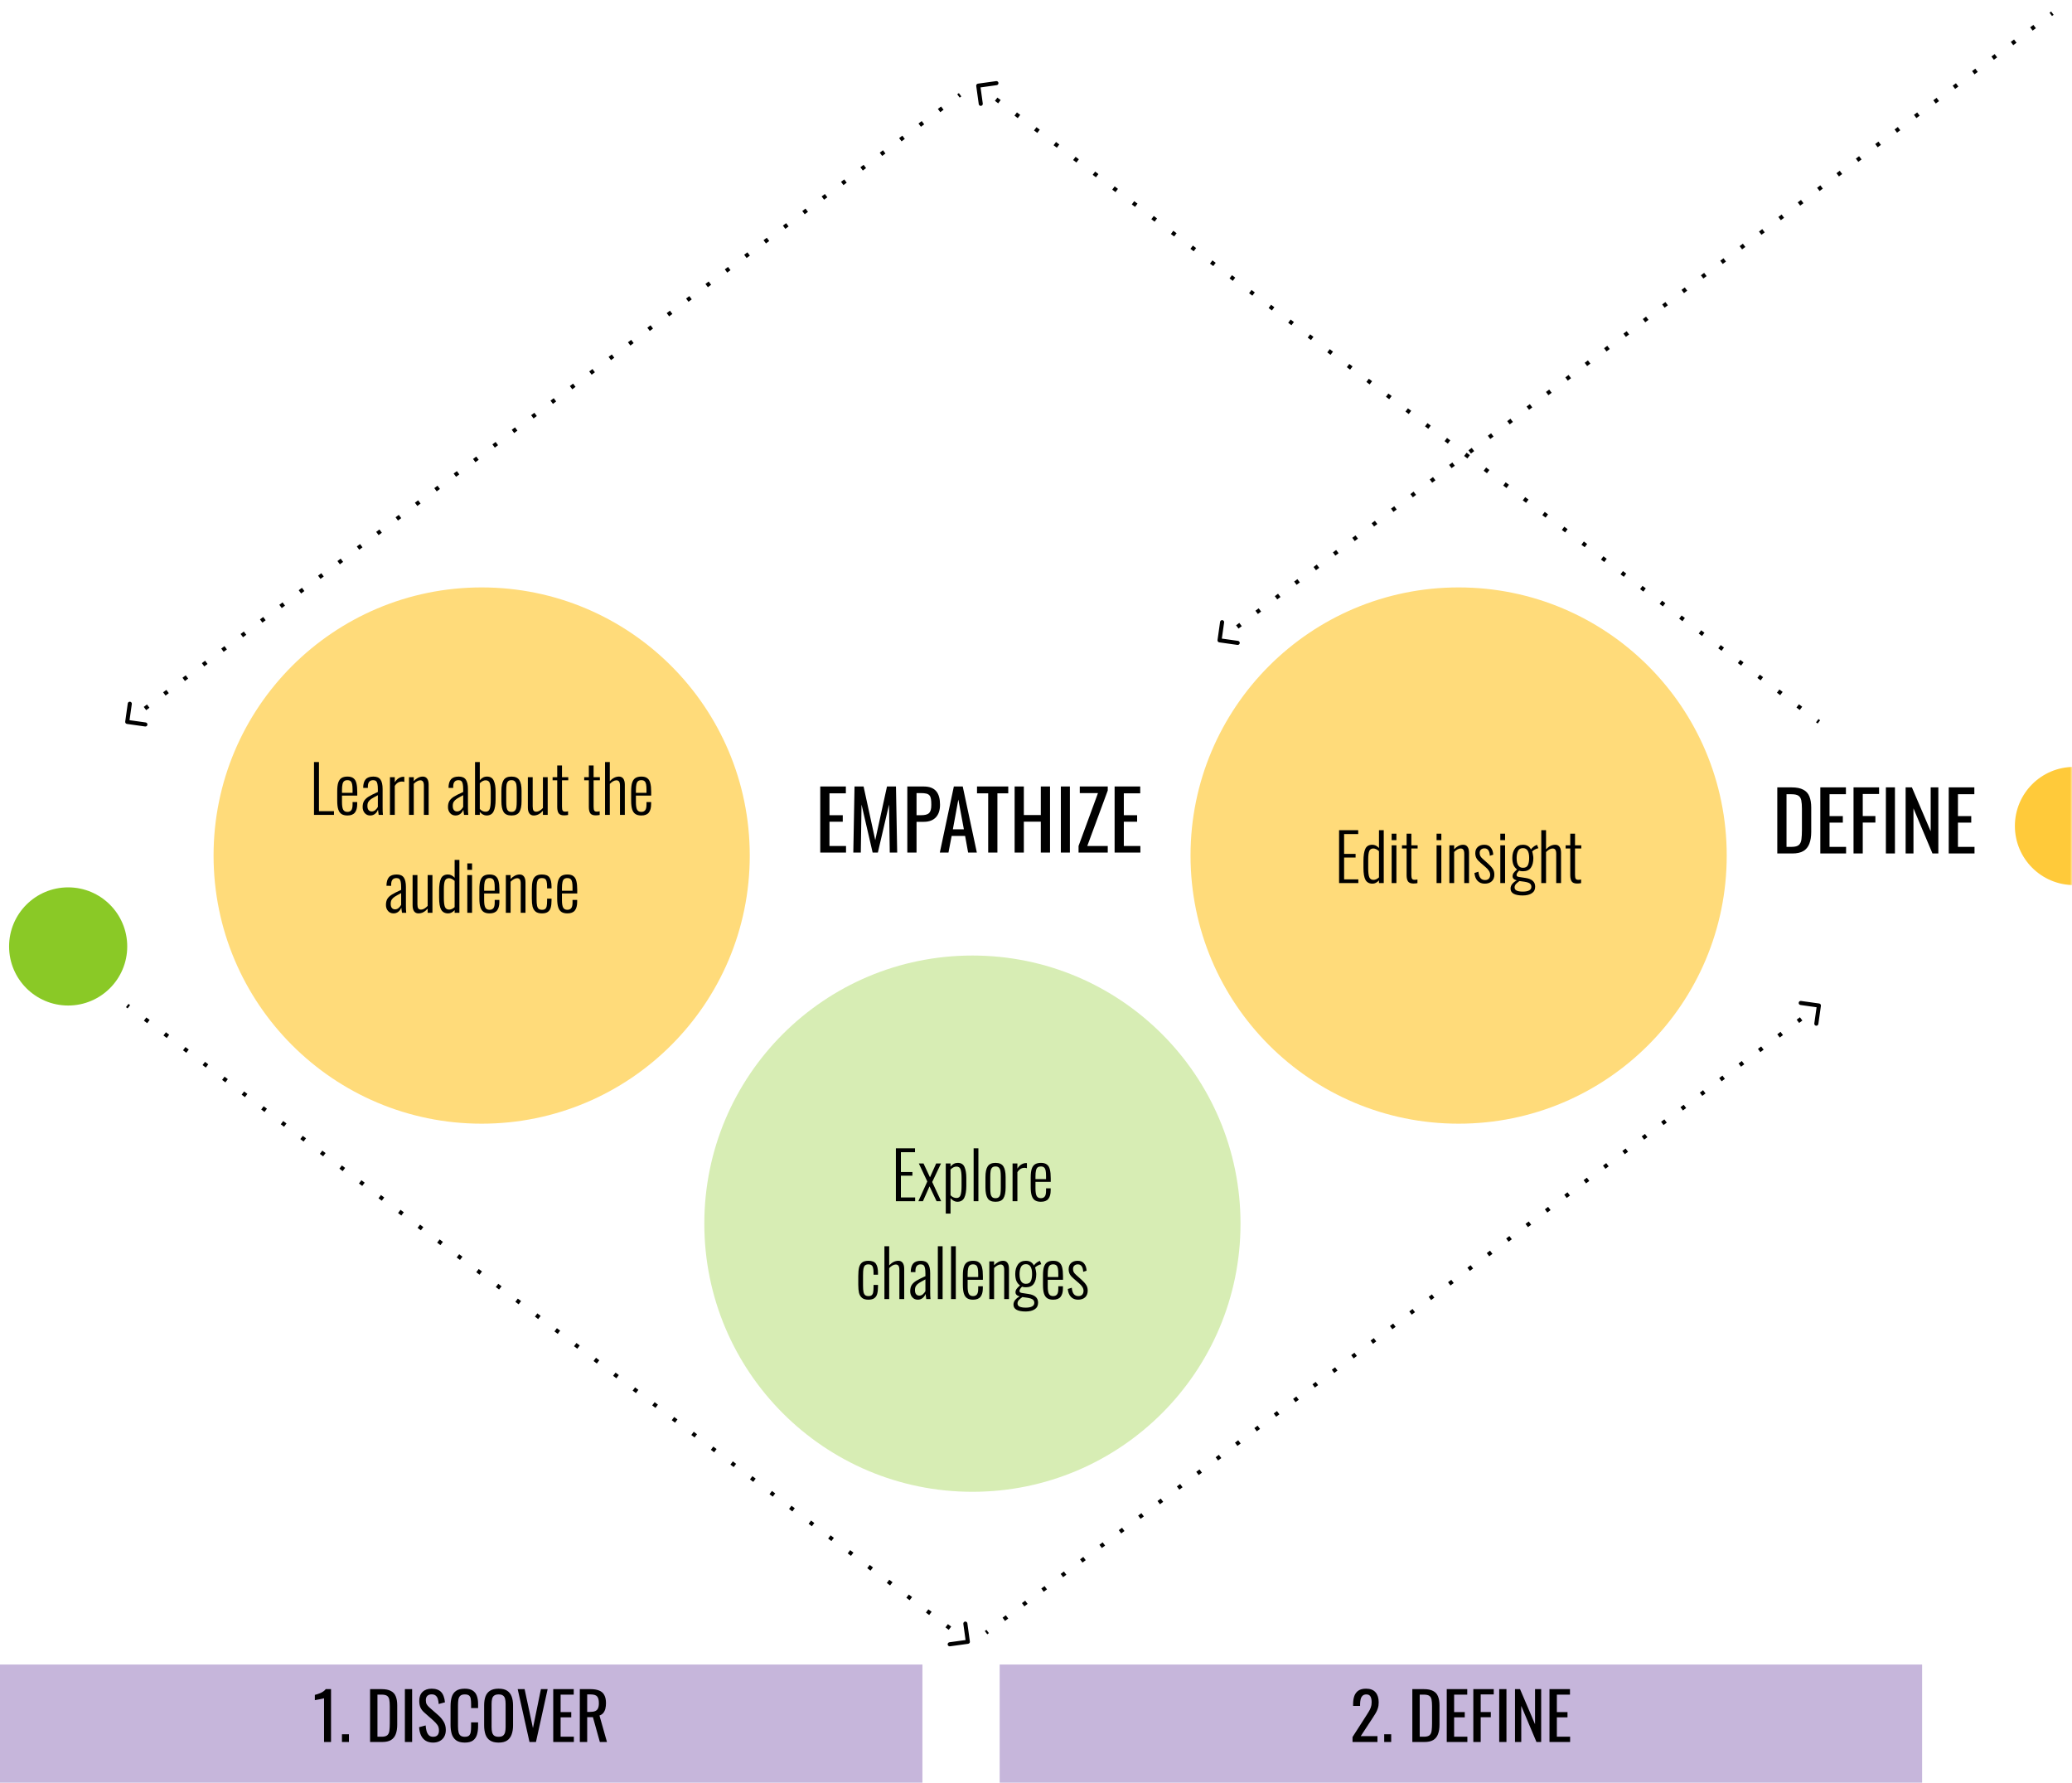 <svg width="508" height="437" viewBox="0 0 508 437" fill="none" xmlns="http://www.w3.org/2000/svg">
<circle r="14.483" transform="matrix(1 0 0 -1 16.711 232.01)" fill="#8AC926"/>
<path d="M201.104 209H207.424V207.38H203.364V201.44H206.624V199.84H203.364V194.48H207.384V192.8H201.104V209ZM209.208 209H211.048L211.228 197.24L213.948 209H215.228L217.968 197.24L218.148 209H219.968L219.668 192.8H217.468L214.588 205.94L211.728 192.8H209.508L209.208 209ZM222.451 209H224.711V201.46H226.491C229.131 201.46 230.471 199.86 230.471 197.28C230.471 194.46 229.371 192.8 226.471 192.8H222.451V209ZM224.711 199.84V194.42H225.771C228.031 194.42 228.331 195 228.331 197.3C228.331 199.3 227.691 199.84 225.751 199.84H224.711ZM230.419 209H232.539L233.319 204.92H236.619L237.359 209H239.499L236.039 192.8H233.859L230.419 209ZM233.619 203.3L234.959 196L236.319 203.3H233.619ZM242.278 209H244.538V194.48H247.198V192.8H239.538V194.48H242.278V209ZM248.76 209H251.02V201.42H255.18V209H257.44V192.8H255.18V199.8H251.02V192.8H248.76V209ZM260.091 209H262.311V192.8H260.091V209ZM264.432 209H271.592V207.38H266.572L271.592 193.78V192.8H264.732V194.42H269.192L264.432 207.38V209ZM273.272 209H279.592V207.38H275.532V201.44H278.792V199.84H275.532V194.48H279.552V192.8H273.272V209Z" fill="black"/>
<path d="M435.746 209.219V193.019H439.266C440.466 193.019 441.413 193.206 442.106 193.579C442.813 193.939 443.313 194.486 443.606 195.219C443.913 195.953 444.066 196.866 444.066 197.959V203.919C444.066 205.066 443.913 206.033 443.606 206.819C443.313 207.606 442.826 208.206 442.146 208.619C441.48 209.019 440.58 209.219 439.446 209.219H435.746ZM438.006 207.599H439.286C440.113 207.599 440.7 207.439 441.046 207.119C441.393 206.799 441.6 206.333 441.666 205.719C441.746 205.106 441.786 204.366 441.786 203.499V198.239C441.786 197.399 441.733 196.719 441.626 196.199C441.52 195.679 441.286 195.299 440.926 195.059C440.566 194.819 440 194.699 439.226 194.699H438.006V207.599ZM446.293 209.219V193.019H452.573V194.699H448.553V200.059H451.813V201.659H448.553V207.599H452.613V209.219H446.293ZM454.438 209.219V193.019H460.698V194.639H456.698V200.039H459.798V201.639H456.698V209.219H454.438ZM462.37 209.219V193.019H464.59V209.219H462.37ZM467.211 209.219V193.019H468.751L473.351 203.779V193.019H475.231V209.219H473.791L469.131 198.159V209.219H467.211ZM477.778 209.219V193.019H484.058V194.699H480.038V200.059H483.298V201.659H480.038V207.599H484.098V209.219H477.778Z" fill="black"/>
<circle r="65.73" transform="matrix(1 0 0 -1 238.41 299.968)" fill="#D7EDB4"/>
<path d="M219.648 281.499H224.336V282.443H220.88V287.307H223.696V288.203H220.88V293.547H224.368V294.459H219.648V281.499ZM227.351 289.627L225.271 285.211H226.423L228.007 288.603L229.527 285.211H230.711L228.551 289.755L230.743 294.459H229.623L227.895 290.827L226.279 294.459H225.159L227.351 289.627ZM231.877 285.211H233.045V285.979C233.525 285.371 234.117 285.067 234.821 285.067C235.631 285.067 236.181 285.403 236.469 286.075C236.767 286.736 236.917 287.627 236.917 288.747V290.699C236.917 291.968 236.751 292.939 236.421 293.611C236.09 294.272 235.514 294.603 234.693 294.603C234.117 294.603 233.567 294.309 233.045 293.723V297.499H231.877V285.211ZM234.517 293.675C235.007 293.675 235.333 293.445 235.493 292.987C235.663 292.528 235.749 291.776 235.749 290.731V288.747C235.749 287.755 235.663 287.045 235.493 286.619C235.333 286.192 234.997 285.979 234.485 285.979C234.005 285.979 233.525 286.219 233.045 286.699V293.003C233.471 293.451 233.962 293.675 234.517 293.675ZM238.709 281.499H239.877V294.459H238.709V281.499ZM244.071 294.603C243.154 294.603 242.514 294.32 242.151 293.755C241.788 293.179 241.607 292.299 241.607 291.115V288.555C241.607 287.371 241.788 286.496 242.151 285.931C242.514 285.355 243.154 285.067 244.071 285.067C244.999 285.067 245.644 285.355 246.007 285.931C246.37 286.496 246.551 287.371 246.551 288.555V291.115C246.551 292.299 246.37 293.179 246.007 293.755C245.644 294.32 244.999 294.603 244.071 294.603ZM244.071 293.723C244.455 293.723 244.738 293.621 244.919 293.419C245.111 293.216 245.234 292.944 245.287 292.603C245.34 292.251 245.367 291.776 245.367 291.179V288.491C245.367 287.893 245.34 287.424 245.287 287.083C245.234 286.731 245.111 286.453 244.919 286.251C244.738 286.048 244.455 285.947 244.071 285.947C243.687 285.947 243.404 286.048 243.223 286.251C243.042 286.453 242.924 286.731 242.871 287.083C242.818 287.424 242.791 287.893 242.791 288.491V291.179C242.791 291.776 242.818 292.251 242.871 292.603C242.924 292.944 243.042 293.216 243.223 293.419C243.404 293.621 243.687 293.723 244.071 293.723ZM248.254 285.211H249.438V286.475C249.715 286.016 250.04 285.675 250.414 285.451C250.798 285.227 251.182 285.115 251.566 285.115C251.64 285.115 251.71 285.12 251.774 285.131V286.379C251.582 286.315 251.39 286.283 251.198 286.283C250.462 286.283 249.875 286.64 249.438 287.355V294.459H248.254V285.211ZM255.197 294.603C254.599 294.603 254.119 294.485 253.757 294.251C253.394 294.016 253.127 293.637 252.957 293.115C252.786 292.592 252.701 291.883 252.701 290.987V288.651C252.701 287.744 252.786 287.035 252.957 286.523C253.138 286 253.41 285.627 253.773 285.403C254.146 285.179 254.626 285.067 255.213 285.067C255.853 285.067 256.343 285.205 256.685 285.483C257.037 285.749 257.277 286.155 257.405 286.699C257.543 287.243 257.613 287.973 257.613 288.891V289.723H253.869V291.339C253.869 292.224 253.97 292.843 254.173 293.195C254.375 293.547 254.717 293.723 255.197 293.723C255.602 293.723 255.911 293.595 256.125 293.339C256.349 293.083 256.461 292.619 256.461 291.947V291.307H257.597V291.819C257.597 292.715 257.41 293.403 257.037 293.883C256.663 294.363 256.05 294.603 255.197 294.603ZM256.461 289.051V288.283C256.461 287.728 256.429 287.291 256.365 286.971C256.311 286.651 256.194 286.4 256.013 286.219C255.831 286.037 255.559 285.947 255.197 285.947C254.866 285.947 254.605 286.021 254.413 286.171C254.221 286.309 254.082 286.56 253.997 286.923C253.911 287.275 253.869 287.776 253.869 288.427V289.051H256.461ZM212.907 318.603C212.225 318.603 211.702 318.453 211.339 318.155C210.977 317.845 210.731 317.435 210.603 316.923C210.486 316.4 210.427 315.744 210.427 314.955V312.795C210.427 311.899 210.497 311.184 210.635 310.651C210.785 310.117 211.035 309.723 211.387 309.467C211.75 309.2 212.257 309.067 212.907 309.067C213.814 309.067 214.433 309.317 214.763 309.819C215.094 310.309 215.259 311.045 215.259 312.027V312.475H214.171V312.027C214.171 311.483 214.129 311.061 214.043 310.763C213.969 310.464 213.841 310.256 213.659 310.139C213.478 310.011 213.227 309.947 212.907 309.947C212.545 309.947 212.267 310.032 212.075 310.203C211.894 310.373 211.766 310.645 211.691 311.019C211.627 311.381 211.595 311.909 211.595 312.603V315.195C211.595 315.835 211.633 316.336 211.707 316.699C211.782 317.061 211.915 317.323 212.107 317.483C212.299 317.643 212.571 317.723 212.923 317.723C213.286 317.723 213.553 317.648 213.723 317.499C213.905 317.339 214.022 317.104 214.075 316.795C214.139 316.485 214.171 316.053 214.171 315.499V314.987H215.259V315.435C215.259 316.128 215.195 316.704 215.067 317.163C214.95 317.611 214.721 317.963 214.379 318.219C214.038 318.475 213.547 318.603 212.907 318.603ZM216.838 305.499H218.006V310.187C218.699 309.44 219.451 309.067 220.262 309.067C220.721 309.067 221.073 309.237 221.318 309.579C221.563 309.92 221.686 310.405 221.686 311.035V318.459H220.502V311.291C220.502 310.821 220.427 310.485 220.278 310.283C220.139 310.08 219.921 309.979 219.622 309.979C219.366 309.979 219.094 310.059 218.806 310.219C218.529 310.379 218.262 310.592 218.006 310.859V318.459H216.838V305.499ZM225.016 318.603C224.461 318.603 224.013 318.405 223.672 318.011C223.33 317.616 223.16 317.125 223.16 316.539C223.16 315.931 223.277 315.429 223.512 315.035C223.757 314.64 224.13 314.288 224.632 313.979C225.133 313.669 225.885 313.291 226.888 312.843V312.187C226.888 311.611 226.85 311.163 226.776 310.843C226.712 310.523 226.594 310.293 226.424 310.155C226.264 310.016 226.034 309.947 225.736 309.947C224.872 309.947 224.44 310.475 224.44 311.531V311.851L223.288 311.835C223.298 310.885 223.501 310.187 223.896 309.739C224.29 309.291 224.925 309.067 225.8 309.067C226.61 309.067 227.186 309.312 227.528 309.803C227.88 310.293 228.056 311.067 228.056 312.123V316.619C228.056 316.917 228.061 317.259 228.072 317.643C228.093 318.027 228.114 318.299 228.136 318.459H227.096L226.92 317.179C226.781 317.584 226.541 317.925 226.2 318.203C225.869 318.469 225.474 318.603 225.016 318.603ZM225.384 317.611C225.704 317.611 225.992 317.504 226.248 317.291C226.514 317.067 226.728 316.805 226.888 316.507V313.627C226.162 314.011 225.634 314.309 225.304 314.523C224.984 314.736 224.738 314.976 224.568 315.243C224.408 315.499 224.328 315.835 224.328 316.251C224.328 316.709 224.424 317.051 224.616 317.275C224.818 317.499 225.074 317.611 225.384 317.611ZM229.935 305.499H231.103V318.459H229.935V305.499ZM233.17 305.499H234.338V318.459H233.17V305.499ZM238.564 318.603C237.967 318.603 237.487 318.485 237.124 318.251C236.761 318.016 236.495 317.637 236.324 317.115C236.153 316.592 236.068 315.883 236.068 314.987V312.651C236.068 311.744 236.153 311.035 236.324 310.523C236.505 310 236.777 309.627 237.14 309.403C237.513 309.179 237.993 309.067 238.58 309.067C239.22 309.067 239.711 309.205 240.052 309.483C240.404 309.749 240.644 310.155 240.772 310.699C240.911 311.243 240.98 311.973 240.98 312.891V313.723H237.236V315.339C237.236 316.224 237.337 316.843 237.54 317.195C237.743 317.547 238.084 317.723 238.564 317.723C238.969 317.723 239.279 317.595 239.492 317.339C239.716 317.083 239.828 316.619 239.828 315.947V315.307H240.964V315.819C240.964 316.715 240.777 317.403 240.404 317.883C240.031 318.363 239.417 318.603 238.564 318.603ZM239.828 313.051V312.283C239.828 311.728 239.796 311.291 239.732 310.971C239.679 310.651 239.561 310.4 239.38 310.219C239.199 310.037 238.927 309.947 238.564 309.947C238.233 309.947 237.972 310.021 237.78 310.171C237.588 310.309 237.449 310.56 237.364 310.923C237.279 311.275 237.236 311.776 237.236 312.427V313.051H239.828ZM242.556 309.211H243.724V310.171C244.034 309.829 244.375 309.563 244.748 309.371C245.132 309.168 245.532 309.067 245.948 309.067C246.407 309.067 246.759 309.237 247.004 309.579C247.25 309.92 247.372 310.405 247.372 311.035V318.459H246.204V311.291C246.204 310.821 246.13 310.485 245.98 310.283C245.842 310.08 245.623 309.979 245.324 309.979C245.068 309.979 244.802 310.059 244.524 310.219C244.247 310.368 243.98 310.576 243.724 310.843V318.459H242.556V309.211ZM251.455 321.499C250.506 321.499 249.77 321.36 249.247 321.083C248.735 320.805 248.479 320.384 248.479 319.819C248.479 319.392 248.623 319.003 248.911 318.651C249.21 318.299 249.573 318.016 249.999 317.803C249.317 317.621 248.975 317.285 248.975 316.795C248.975 316.496 249.061 316.224 249.231 315.979C249.413 315.723 249.695 315.435 250.079 315.115C249.674 314.816 249.375 314.437 249.183 313.979C249.002 313.509 248.911 312.949 248.911 312.299C248.911 311.36 249.13 310.587 249.567 309.979C250.005 309.371 250.65 309.067 251.503 309.067C252.442 309.067 253.103 309.451 253.487 310.219C253.583 310.048 253.749 309.861 253.983 309.659C254.229 309.445 254.479 309.285 254.735 309.179L254.975 309.099L255.295 309.915C255.039 309.957 254.751 310.064 254.431 310.235C254.122 310.405 253.903 310.565 253.775 310.715C253.85 310.917 253.914 311.184 253.967 311.515C254.031 311.835 254.063 312.107 254.063 312.331C254.063 313.323 253.861 314.112 253.455 314.699C253.05 315.275 252.405 315.563 251.519 315.563C251.359 315.563 251.189 315.552 251.007 315.531C250.837 315.499 250.693 315.461 250.575 315.419C250.159 315.835 249.951 316.187 249.951 316.475C249.951 316.624 250.01 316.741 250.127 316.827C250.255 316.901 250.453 316.955 250.719 316.987L252.191 317.211C252.959 317.328 253.535 317.563 253.919 317.915C254.314 318.256 254.511 318.736 254.511 319.355C254.511 320.069 254.234 320.603 253.679 320.955C253.135 321.317 252.394 321.499 251.455 321.499ZM251.519 314.715C252.127 314.715 252.533 314.491 252.735 314.043C252.938 313.595 253.039 313.013 253.039 312.299C253.039 310.699 252.533 309.899 251.519 309.899C250.933 309.899 250.527 310.133 250.303 310.603C250.079 311.072 249.967 311.637 249.967 312.299C249.967 313.909 250.485 314.715 251.519 314.715ZM251.503 320.555C252.154 320.555 252.661 320.459 253.023 320.267C253.397 320.075 253.583 319.776 253.583 319.371C253.583 319.029 253.461 318.763 253.215 318.571C252.981 318.379 252.522 318.229 251.839 318.123L250.655 317.963C250.303 318.219 250.015 318.464 249.791 318.699C249.578 318.944 249.471 319.221 249.471 319.531C249.471 319.883 249.637 320.139 249.967 320.299C250.298 320.469 250.81 320.555 251.503 320.555ZM258.205 318.603C257.607 318.603 257.127 318.485 256.765 318.251C256.402 318.016 256.135 317.637 255.965 317.115C255.794 316.592 255.709 315.883 255.709 314.987V312.651C255.709 311.744 255.794 311.035 255.965 310.523C256.146 310 256.418 309.627 256.781 309.403C257.154 309.179 257.634 309.067 258.221 309.067C258.861 309.067 259.351 309.205 259.693 309.483C260.045 309.749 260.285 310.155 260.413 310.699C260.551 311.243 260.621 311.973 260.621 312.891V313.723H256.877V315.339C256.877 316.224 256.978 316.843 257.181 317.195C257.383 317.547 257.725 317.723 258.205 317.723C258.61 317.723 258.919 317.595 259.133 317.339C259.357 317.083 259.469 316.619 259.469 315.947V315.307H260.605V315.819C260.605 316.715 260.418 317.403 260.045 317.883C259.671 318.363 259.058 318.603 258.205 318.603ZM259.469 313.051V312.283C259.469 311.728 259.437 311.291 259.373 310.971C259.319 310.651 259.202 310.4 259.021 310.219C258.839 310.037 258.567 309.947 258.205 309.947C257.874 309.947 257.613 310.021 257.421 310.171C257.229 310.309 257.09 310.56 257.005 310.923C256.919 311.275 256.877 311.776 256.877 312.427V313.051H259.469ZM264.309 318.603C263.584 318.603 262.997 318.368 262.549 317.899C262.112 317.429 261.861 316.789 261.797 315.979L262.773 315.675C262.837 316.379 263.002 316.896 263.269 317.227C263.536 317.557 263.909 317.723 264.389 317.723C264.794 317.723 265.104 317.611 265.317 317.387C265.541 317.152 265.653 316.827 265.653 316.411C265.653 315.803 265.28 315.184 264.533 314.555L263.269 313.467C262.832 313.104 262.512 312.747 262.309 312.395C262.106 312.043 262.005 311.627 262.005 311.147C262.005 310.496 262.202 309.989 262.597 309.627C263.002 309.253 263.541 309.067 264.213 309.067C264.896 309.067 265.418 309.285 265.781 309.723C266.154 310.16 266.362 310.752 266.405 311.499L265.573 311.771C265.509 310.555 265.072 309.947 264.261 309.947C263.898 309.947 263.61 310.048 263.397 310.251C263.184 310.443 263.077 310.715 263.077 311.067C263.077 311.355 263.13 311.605 263.237 311.819C263.344 312.032 263.541 312.267 263.829 312.523L265.141 313.691C265.642 314.139 266.021 314.56 266.277 314.955C266.544 315.339 266.677 315.813 266.677 316.379C266.677 317.083 266.464 317.632 266.037 318.027C265.61 318.411 265.034 318.603 264.309 318.603Z" fill="black"/>
<circle r="65.73" transform="matrix(1 0 0 -1 357.617 209.729)" fill="#FFDB7A"/>
<path d="M328.308 203.514H332.996V204.458H329.54V209.322H332.356V210.218H329.54V215.562H333.028V216.474H328.308V203.514ZM336.507 216.618C335.717 216.618 335.147 216.319 334.795 215.722C334.453 215.125 334.283 214.133 334.283 212.746V211.034C334.283 209.722 334.437 208.735 334.747 208.074C335.056 207.413 335.627 207.082 336.459 207.082C337.056 207.082 337.6 207.349 338.091 207.882V203.514H339.259V216.474H338.091V215.818C337.6 216.351 337.072 216.618 336.507 216.618ZM336.747 215.69C337.195 215.69 337.643 215.487 338.091 215.082V208.65C337.6 208.213 337.141 207.994 336.715 207.994C336.224 207.994 335.888 208.202 335.707 208.618C335.536 209.034 335.451 209.711 335.451 210.65V212.842C335.451 213.845 335.536 214.57 335.707 215.018C335.888 215.466 336.235 215.69 336.747 215.69ZM341.196 204.362H342.364V205.946H341.196V204.362ZM341.196 207.226H342.364V216.474H341.196V207.226ZM346.526 216.586C345.896 216.586 345.459 216.415 345.214 216.074C344.979 215.722 344.862 215.215 344.862 214.554V207.994H343.726V207.226H344.862V204.362H346.03V207.226H347.566V207.994H346.03V214.442C346.03 214.911 346.083 215.237 346.19 215.418C346.296 215.589 346.515 215.674 346.846 215.674C347.048 215.674 347.272 215.647 347.518 215.594V216.49C347.187 216.554 346.856 216.586 346.526 216.586ZM352.212 204.362H353.38V205.946H352.212V204.362ZM352.212 207.226H353.38V216.474H352.212V207.226ZM355.349 207.226H356.517V208.186C356.827 207.845 357.168 207.578 357.541 207.386C357.925 207.183 358.325 207.082 358.741 207.082C359.2 207.082 359.552 207.253 359.797 207.594C360.043 207.935 360.165 208.421 360.165 209.05V216.474H358.997V209.306C358.997 208.837 358.923 208.501 358.773 208.298C358.635 208.095 358.416 207.994 358.117 207.994C357.861 207.994 357.595 208.074 357.317 208.234C357.04 208.383 356.773 208.591 356.517 208.858V216.474H355.349V207.226ZM364.008 216.618C363.283 216.618 362.696 216.383 362.248 215.914C361.811 215.445 361.56 214.805 361.496 213.994L362.472 213.69C362.536 214.394 362.702 214.911 362.968 215.242C363.235 215.573 363.608 215.738 364.088 215.738C364.494 215.738 364.803 215.626 365.016 215.402C365.24 215.167 365.352 214.842 365.352 214.426C365.352 213.818 364.979 213.199 364.232 212.57L362.968 211.482C362.531 211.119 362.211 210.762 362.008 210.41C361.806 210.058 361.704 209.642 361.704 209.162C361.704 208.511 361.902 208.005 362.296 207.642C362.702 207.269 363.24 207.082 363.912 207.082C364.595 207.082 365.118 207.301 365.48 207.738C365.854 208.175 366.062 208.767 366.104 209.514L365.272 209.786C365.208 208.57 364.771 207.962 363.96 207.962C363.598 207.962 363.31 208.063 363.096 208.266C362.883 208.458 362.776 208.73 362.776 209.082C362.776 209.37 362.83 209.621 362.936 209.834C363.043 210.047 363.24 210.282 363.528 210.538L364.84 211.706C365.342 212.154 365.72 212.575 365.976 212.97C366.243 213.354 366.376 213.829 366.376 214.394C366.376 215.098 366.163 215.647 365.736 216.042C365.31 216.426 364.734 216.618 364.008 216.618ZM367.837 204.362H369.005V205.946H367.837V204.362ZM367.837 207.226H369.005V216.474H367.837V207.226ZM373.326 219.514C372.377 219.514 371.641 219.375 371.118 219.098C370.606 218.821 370.35 218.399 370.35 217.834C370.35 217.407 370.494 217.018 370.782 216.666C371.081 216.314 371.444 216.031 371.87 215.818C371.188 215.637 370.846 215.301 370.846 214.81C370.846 214.511 370.932 214.239 371.102 213.994C371.284 213.738 371.566 213.45 371.95 213.13C371.545 212.831 371.246 212.453 371.054 211.994C370.873 211.525 370.782 210.965 370.782 210.314C370.782 209.375 371.001 208.602 371.438 207.994C371.876 207.386 372.521 207.082 373.374 207.082C374.313 207.082 374.974 207.466 375.358 208.234C375.454 208.063 375.62 207.877 375.854 207.674C376.1 207.461 376.35 207.301 376.606 207.194L376.846 207.114L377.166 207.93C376.91 207.973 376.622 208.079 376.302 208.25C375.993 208.421 375.774 208.581 375.646 208.73C375.721 208.933 375.785 209.199 375.838 209.53C375.902 209.85 375.934 210.122 375.934 210.346C375.934 211.338 375.732 212.127 375.326 212.714C374.921 213.29 374.276 213.578 373.39 213.578C373.23 213.578 373.06 213.567 372.878 213.546C372.708 213.514 372.564 213.477 372.446 213.434C372.03 213.85 371.822 214.202 371.822 214.49C371.822 214.639 371.881 214.757 371.998 214.842C372.126 214.917 372.324 214.97 372.59 215.002L374.062 215.226C374.83 215.343 375.406 215.578 375.79 215.93C376.185 216.271 376.382 216.751 376.382 217.37C376.382 218.085 376.105 218.618 375.55 218.97C375.006 219.333 374.265 219.514 373.326 219.514ZM373.39 212.73C373.998 212.73 374.404 212.506 374.606 212.058C374.809 211.61 374.91 211.029 374.91 210.314C374.91 208.714 374.404 207.914 373.39 207.914C372.804 207.914 372.398 208.149 372.174 208.618C371.95 209.087 371.838 209.653 371.838 210.314C371.838 211.925 372.356 212.73 373.39 212.73ZM373.374 218.57C374.025 218.57 374.532 218.474 374.894 218.282C375.268 218.09 375.454 217.791 375.454 217.386C375.454 217.045 375.332 216.778 375.086 216.586C374.852 216.394 374.393 216.245 373.71 216.138L372.526 215.978C372.174 216.234 371.886 216.479 371.662 216.714C371.449 216.959 371.342 217.237 371.342 217.546C371.342 217.898 371.508 218.154 371.838 218.314C372.169 218.485 372.681 218.57 373.374 218.57ZM377.881 203.514H379.049V208.202C379.742 207.455 380.494 207.082 381.305 207.082C381.764 207.082 382.116 207.253 382.361 207.594C382.606 207.935 382.729 208.421 382.729 209.05V216.474H381.545V209.306C381.545 208.837 381.47 208.501 381.321 208.298C381.182 208.095 380.964 207.994 380.665 207.994C380.409 207.994 380.137 208.074 379.849 208.234C379.572 208.394 379.305 208.607 379.049 208.874V216.474H377.881V203.514ZM386.651 216.586C386.021 216.586 385.584 216.415 385.339 216.074C385.104 215.722 384.987 215.215 384.987 214.554V207.994H383.851V207.226H384.987V204.362H386.155V207.226H387.691V207.994H386.155V214.442C386.155 214.911 386.208 215.237 386.315 215.418C386.421 215.589 386.64 215.674 386.971 215.674C387.173 215.674 387.397 215.647 387.643 215.594V216.49C387.312 216.554 386.981 216.586 386.651 216.586Z" fill="black"/>
<circle r="65.73" transform="matrix(1 0 0 -1 118.091 209.729)" fill="#FFDB7A"/>
<path d="M76.986 186.803H78.202V198.851H81.882V199.763H76.986V186.803ZM85.175 199.907C84.578 199.907 84.098 199.79 83.735 199.555C83.373 199.32 83.106 198.942 82.935 198.419C82.765 197.896 82.679 197.187 82.679 196.291V193.955C82.679 193.048 82.765 192.339 82.935 191.827C83.117 191.304 83.389 190.931 83.751 190.707C84.125 190.483 84.605 190.371 85.191 190.371C85.831 190.371 86.322 190.51 86.663 190.787C87.015 191.054 87.255 191.459 87.383 192.003C87.522 192.547 87.591 193.278 87.591 194.195V195.027H83.847V196.643C83.847 197.528 83.949 198.147 84.151 198.499C84.354 198.851 84.695 199.027 85.175 199.027C85.581 199.027 85.89 198.899 86.103 198.643C86.327 198.387 86.439 197.923 86.439 197.251V196.611H87.575V197.123C87.575 198.019 87.389 198.707 87.015 199.187C86.642 199.667 86.029 199.907 85.175 199.907ZM86.439 194.355V193.587C86.439 193.032 86.407 192.595 86.343 192.275C86.29 191.955 86.173 191.704 85.991 191.523C85.81 191.342 85.538 191.251 85.175 191.251C84.845 191.251 84.583 191.326 84.391 191.475C84.199 191.614 84.061 191.864 83.975 192.227C83.89 192.579 83.847 193.08 83.847 193.731V194.355H86.439ZM90.768 199.907C90.213 199.907 89.765 199.71 89.424 199.315C89.082 198.92 88.912 198.43 88.912 197.843C88.912 197.235 89.029 196.734 89.264 196.339C89.509 195.944 89.882 195.592 90.384 195.283C90.885 194.974 91.637 194.595 92.64 194.147V193.491C92.64 192.915 92.602 192.467 92.528 192.147C92.464 191.827 92.346 191.598 92.176 191.459C92.016 191.32 91.786 191.251 91.488 191.251C90.624 191.251 90.192 191.779 90.192 192.835V193.155L89.04 193.139C89.05 192.19 89.253 191.491 89.648 191.043C90.042 190.595 90.677 190.371 91.552 190.371C92.362 190.371 92.938 190.616 93.28 191.107C93.632 191.598 93.808 192.371 93.808 193.427V197.923C93.808 198.222 93.813 198.563 93.824 198.947C93.845 199.331 93.866 199.603 93.888 199.763H92.848L92.672 198.483C92.533 198.888 92.293 199.23 91.952 199.507C91.621 199.774 91.226 199.907 90.768 199.907ZM91.136 198.915C91.456 198.915 91.744 198.808 92 198.595C92.266 198.371 92.48 198.11 92.64 197.811V194.931C91.914 195.315 91.386 195.614 91.056 195.827C90.736 196.04 90.49 196.28 90.32 196.547C90.16 196.803 90.08 197.139 90.08 197.555C90.08 198.014 90.176 198.355 90.368 198.579C90.57 198.803 90.826 198.915 91.136 198.915ZM95.607 190.515H96.791V191.779C97.069 191.32 97.394 190.979 97.767 190.755C98.151 190.531 98.535 190.419 98.919 190.419C98.994 190.419 99.063 190.424 99.127 190.435V191.683C98.935 191.619 98.743 191.587 98.551 191.587C97.815 191.587 97.228 191.944 96.791 192.659V199.763H95.607V190.515ZM100.277 190.515H101.445V191.475C101.754 191.134 102.096 190.867 102.469 190.675C102.853 190.472 103.253 190.371 103.669 190.371C104.128 190.371 104.48 190.542 104.725 190.883C104.97 191.224 105.093 191.71 105.093 192.339V199.763H103.925V192.595C103.925 192.126 103.85 191.79 103.701 191.587C103.562 191.384 103.344 191.283 103.045 191.283C102.789 191.283 102.522 191.363 102.245 191.523C101.968 191.672 101.701 191.88 101.445 192.147V199.763H100.277V190.515ZM111.69 199.907C111.135 199.907 110.687 199.71 110.346 199.315C110.004 198.92 109.834 198.43 109.834 197.843C109.834 197.235 109.951 196.734 110.186 196.339C110.431 195.944 110.804 195.592 111.306 195.283C111.807 194.974 112.559 194.595 113.562 194.147V193.491C113.562 192.915 113.524 192.467 113.45 192.147C113.386 191.827 113.268 191.598 113.098 191.459C112.938 191.32 112.708 191.251 112.41 191.251C111.546 191.251 111.114 191.779 111.114 192.835V193.155L109.962 193.139C109.972 192.19 110.175 191.491 110.57 191.043C110.964 190.595 111.599 190.371 112.474 190.371C113.284 190.371 113.86 190.616 114.202 191.107C114.554 191.598 114.73 192.371 114.73 193.427V197.923C114.73 198.222 114.735 198.563 114.746 198.947C114.767 199.331 114.788 199.603 114.81 199.763H113.77L113.594 198.483C113.455 198.888 113.215 199.23 112.874 199.507C112.543 199.774 112.148 199.907 111.69 199.907ZM112.058 198.915C112.378 198.915 112.666 198.808 112.922 198.595C113.188 198.371 113.402 198.11 113.562 197.811V194.931C112.836 195.315 112.308 195.614 111.978 195.827C111.658 196.04 111.412 196.28 111.242 196.547C111.082 196.803 111.002 197.139 111.002 197.555C111.002 198.014 111.098 198.355 111.29 198.579C111.492 198.803 111.748 198.915 112.058 198.915ZM119.281 199.907C118.684 199.907 118.134 199.614 117.633 199.027V199.763H116.465V186.803H117.633V191.283C117.836 191.016 118.086 190.798 118.385 190.627C118.684 190.456 119.02 190.371 119.393 190.371C120.204 190.371 120.758 190.707 121.057 191.379C121.356 192.051 121.505 192.942 121.505 194.051V196.003C121.505 197.272 121.34 198.243 121.009 198.915C120.678 199.576 120.102 199.907 119.281 199.907ZM119.073 198.979C119.574 198.979 119.905 198.75 120.065 198.291C120.236 197.832 120.321 197.08 120.321 196.035V194.051C120.321 193.059 120.236 192.35 120.065 191.923C119.905 191.496 119.569 191.283 119.057 191.283C118.588 191.283 118.113 191.523 117.633 192.003V198.307C118.038 198.755 118.518 198.979 119.073 198.979ZM125.393 199.907C124.476 199.907 123.836 199.624 123.473 199.059C123.111 198.483 122.929 197.603 122.929 196.419V193.859C122.929 192.675 123.111 191.8 123.473 191.235C123.836 190.659 124.476 190.371 125.393 190.371C126.321 190.371 126.967 190.659 127.329 191.235C127.692 191.8 127.873 192.675 127.873 193.859V196.419C127.873 197.603 127.692 198.483 127.329 199.059C126.967 199.624 126.321 199.907 125.393 199.907ZM125.393 199.027C125.777 199.027 126.06 198.926 126.241 198.723C126.433 198.52 126.556 198.248 126.609 197.907C126.663 197.555 126.689 197.08 126.689 196.483V193.795C126.689 193.198 126.663 192.728 126.609 192.387C126.556 192.035 126.433 191.758 126.241 191.555C126.06 191.352 125.777 191.251 125.393 191.251C125.009 191.251 124.727 191.352 124.545 191.555C124.364 191.758 124.247 192.035 124.193 192.387C124.14 192.728 124.113 193.198 124.113 193.795V196.483C124.113 197.08 124.14 197.555 124.193 197.907C124.247 198.248 124.364 198.52 124.545 198.723C124.727 198.926 125.009 199.027 125.393 199.027ZM130.856 199.907C130.387 199.907 130.029 199.736 129.784 199.395C129.539 199.054 129.416 198.568 129.416 197.939V190.515H130.6V197.683C130.6 198.152 130.669 198.488 130.808 198.691C130.957 198.883 131.181 198.979 131.48 198.979C131.747 198.979 132.019 198.899 132.296 198.739C132.584 198.568 132.856 198.344 133.112 198.067V190.515H134.28V199.763H133.112V198.739C132.803 199.102 132.456 199.39 132.072 199.603C131.688 199.806 131.283 199.907 130.856 199.907ZM138.282 199.875C137.652 199.875 137.215 199.704 136.97 199.363C136.735 199.011 136.618 198.504 136.618 197.843V191.283H135.482V190.515H136.618V187.651H137.786V190.515H139.322V191.283H137.786V197.731C137.786 198.2 137.839 198.526 137.946 198.707C138.052 198.878 138.271 198.963 138.602 198.963C138.804 198.963 139.028 198.936 139.274 198.883V199.779C138.943 199.843 138.612 199.875 138.282 199.875ZM146.032 199.875C145.402 199.875 144.965 199.704 144.72 199.363C144.485 199.011 144.368 198.504 144.368 197.843V191.283H143.232V190.515H144.368V187.651H145.536V190.515H147.072V191.283H145.536V197.731C145.536 198.2 145.589 198.526 145.696 198.707C145.802 198.878 146.021 198.963 146.352 198.963C146.554 198.963 146.778 198.936 147.024 198.883V199.779C146.693 199.843 146.362 199.875 146.032 199.875ZM148.34 186.803H149.508V191.491C150.201 190.744 150.953 190.371 151.764 190.371C152.223 190.371 152.575 190.542 152.82 190.883C153.065 191.224 153.188 191.71 153.188 192.339V199.763H152.004V192.595C152.004 192.126 151.929 191.79 151.78 191.587C151.641 191.384 151.423 191.283 151.124 191.283C150.868 191.283 150.596 191.363 150.308 191.523C150.031 191.683 149.764 191.896 149.508 192.163V199.763H148.34V186.803ZM157.238 199.907C156.64 199.907 156.16 199.79 155.798 199.555C155.435 199.32 155.168 198.942 154.998 198.419C154.827 197.896 154.742 197.187 154.742 196.291V193.955C154.742 193.048 154.827 192.339 154.998 191.827C155.179 191.304 155.451 190.931 155.814 190.707C156.187 190.483 156.667 190.371 157.254 190.371C157.894 190.371 158.384 190.51 158.726 190.787C159.078 191.054 159.318 191.459 159.446 192.003C159.584 192.547 159.654 193.278 159.654 194.195V195.027H155.91V196.643C155.91 197.528 156.011 198.147 156.214 198.499C156.416 198.851 156.758 199.027 157.238 199.027C157.643 199.027 157.952 198.899 158.166 198.643C158.39 198.387 158.502 197.923 158.502 197.251V196.611H159.638V197.123C159.638 198.019 159.451 198.707 159.078 199.187C158.704 199.667 158.091 199.907 157.238 199.907ZM158.502 194.355V193.587C158.502 193.032 158.47 192.595 158.406 192.275C158.352 191.955 158.235 191.704 158.054 191.523C157.872 191.342 157.6 191.251 157.238 191.251C156.907 191.251 156.646 191.326 156.454 191.475C156.262 191.614 156.123 191.864 156.038 192.227C155.952 192.579 155.91 193.08 155.91 193.731V194.355H158.502ZM96.479 223.907C95.924 223.907 95.476 223.71 95.135 223.315C94.793 222.92 94.623 222.43 94.623 221.843C94.623 221.235 94.74 220.734 94.975 220.339C95.22 219.944 95.593 219.592 96.095 219.283C96.596 218.974 97.348 218.595 98.351 218.147V217.491C98.351 216.915 98.313 216.467 98.239 216.147C98.175 215.827 98.057 215.598 97.887 215.459C97.727 215.32 97.497 215.251 97.199 215.251C96.335 215.251 95.903 215.779 95.903 216.835V217.155L94.751 217.139C94.761 216.19 94.964 215.491 95.359 215.043C95.753 214.595 96.388 214.371 97.263 214.371C98.073 214.371 98.649 214.616 98.991 215.107C99.343 215.598 99.519 216.371 99.519 217.427V221.923C99.519 222.222 99.524 222.563 99.535 222.947C99.556 223.331 99.577 223.603 99.599 223.763H98.559L98.383 222.483C98.244 222.888 98.004 223.23 97.663 223.507C97.332 223.774 96.937 223.907 96.479 223.907ZM96.847 222.915C97.167 222.915 97.455 222.808 97.711 222.595C97.977 222.371 98.191 222.11 98.351 221.811V218.931C97.625 219.315 97.097 219.614 96.767 219.827C96.447 220.04 96.201 220.28 96.031 220.547C95.871 220.803 95.791 221.139 95.791 221.555C95.791 222.014 95.887 222.355 96.079 222.579C96.281 222.803 96.537 222.915 96.847 222.915ZM102.598 223.907C102.129 223.907 101.771 223.736 101.526 223.395C101.281 223.054 101.158 222.568 101.158 221.939V214.515H102.342V221.683C102.342 222.152 102.411 222.488 102.55 222.691C102.699 222.883 102.923 222.979 103.222 222.979C103.489 222.979 103.761 222.899 104.038 222.739C104.326 222.568 104.598 222.344 104.854 222.067V214.515H106.022V223.763H104.854V222.739C104.545 223.102 104.198 223.39 103.814 223.603C103.43 223.806 103.025 223.907 102.598 223.907ZM109.88 223.907C109.09 223.907 108.52 223.608 108.168 223.011C107.826 222.414 107.656 221.422 107.656 220.035V218.323C107.656 217.011 107.81 216.024 108.12 215.363C108.429 214.702 109 214.371 109.832 214.371C110.429 214.371 110.973 214.638 111.464 215.171V210.803H112.632V223.763H111.464V223.107C110.973 223.64 110.445 223.907 109.88 223.907ZM110.12 222.979C110.568 222.979 111.016 222.776 111.464 222.371V215.939C110.973 215.502 110.514 215.283 110.088 215.283C109.597 215.283 109.261 215.491 109.08 215.907C108.909 216.323 108.824 217 108.824 217.939V220.131C108.824 221.134 108.909 221.859 109.08 222.307C109.261 222.755 109.608 222.979 110.12 222.979ZM114.569 211.651H115.737V213.235H114.569V211.651ZM114.569 214.515H115.737V223.763H114.569V214.515ZM120.027 223.907C119.429 223.907 118.949 223.79 118.587 223.555C118.224 223.32 117.957 222.942 117.787 222.419C117.616 221.896 117.531 221.187 117.531 220.291V217.955C117.531 217.048 117.616 216.339 117.787 215.827C117.968 215.304 118.24 214.931 118.603 214.707C118.976 214.483 119.456 214.371 120.043 214.371C120.683 214.371 121.173 214.51 121.515 214.787C121.867 215.054 122.107 215.459 122.235 216.003C122.373 216.547 122.443 217.278 122.443 218.195V219.027H118.699V220.643C118.699 221.528 118.8 222.147 119.003 222.499C119.205 222.851 119.547 223.027 120.027 223.027C120.432 223.027 120.741 222.899 120.955 222.643C121.179 222.387 121.291 221.923 121.291 221.251V220.611H122.427V221.123C122.427 222.019 122.24 222.707 121.867 223.187C121.493 223.667 120.88 223.907 120.027 223.907ZM121.291 218.355V217.587C121.291 217.032 121.259 216.595 121.195 216.275C121.141 215.955 121.024 215.704 120.843 215.523C120.661 215.342 120.389 215.251 120.027 215.251C119.696 215.251 119.435 215.326 119.243 215.475C119.051 215.614 118.912 215.864 118.827 216.227C118.741 216.579 118.699 217.08 118.699 217.731V218.355H121.291ZM124.019 214.515H125.187V215.475C125.497 215.134 125.838 214.867 126.211 214.675C126.595 214.472 126.995 214.371 127.411 214.371C127.87 214.371 128.222 214.542 128.467 214.883C128.713 215.224 128.835 215.71 128.835 216.339V223.763H127.667V216.595C127.667 216.126 127.593 215.79 127.443 215.587C127.305 215.384 127.086 215.283 126.787 215.283C126.531 215.283 126.265 215.363 125.987 215.523C125.71 215.672 125.443 215.88 125.187 216.147V223.763H124.019V214.515ZM132.87 223.907C132.188 223.907 131.665 223.758 131.302 223.459C130.94 223.15 130.694 222.739 130.566 222.227C130.449 221.704 130.39 221.048 130.39 220.259V218.099C130.39 217.203 130.46 216.488 130.598 215.955C130.748 215.422 130.998 215.027 131.35 214.771C131.713 214.504 132.22 214.371 132.87 214.371C133.777 214.371 134.396 214.622 134.726 215.123C135.057 215.614 135.222 216.35 135.222 217.331V217.779H134.134V217.331C134.134 216.787 134.092 216.366 134.006 216.067C133.932 215.768 133.804 215.56 133.622 215.443C133.441 215.315 133.19 215.251 132.87 215.251C132.508 215.251 132.23 215.336 132.038 215.507C131.857 215.678 131.729 215.95 131.654 216.323C131.59 216.686 131.558 217.214 131.558 217.907V220.499C131.558 221.139 131.596 221.64 131.67 222.003C131.745 222.366 131.878 222.627 132.07 222.787C132.262 222.947 132.534 223.027 132.886 223.027C133.249 223.027 133.516 222.952 133.686 222.803C133.868 222.643 133.985 222.408 134.038 222.099C134.102 221.79 134.134 221.358 134.134 220.803V220.291H135.222V220.739C135.222 221.432 135.158 222.008 135.03 222.467C134.913 222.915 134.684 223.267 134.342 223.523C134.001 223.779 133.51 223.907 132.87 223.907ZM139.105 223.907C138.508 223.907 138.028 223.79 137.665 223.555C137.302 223.32 137.036 222.942 136.865 222.419C136.694 221.896 136.609 221.187 136.609 220.291V217.955C136.609 217.048 136.694 216.339 136.865 215.827C137.046 215.304 137.318 214.931 137.681 214.707C138.054 214.483 138.534 214.371 139.121 214.371C139.761 214.371 140.252 214.51 140.593 214.787C140.945 215.054 141.185 215.459 141.313 216.003C141.452 216.547 141.521 217.278 141.521 218.195V219.027H137.777V220.643C137.777 221.528 137.878 222.147 138.081 222.499C138.284 222.851 138.625 223.027 139.105 223.027C139.51 223.027 139.82 222.899 140.033 222.643C140.257 222.387 140.369 221.923 140.369 221.251V220.611H141.505V221.123C141.505 222.019 141.318 222.707 140.945 223.187C140.572 223.667 139.958 223.907 139.105 223.907ZM140.369 218.355V217.587C140.369 217.032 140.337 216.595 140.273 216.275C140.22 215.955 140.102 215.704 139.921 215.523C139.74 215.342 139.468 215.251 139.105 215.251C138.774 215.251 138.513 215.326 138.321 215.475C138.129 215.614 137.99 215.864 137.905 216.227C137.82 216.579 137.777 217.08 137.777 217.731V218.355H140.369Z" fill="black"/>
<path d="M237.33 402.71C237.467 402.691 237.563 402.565 237.544 402.428L237.235 400.199C237.216 400.063 237.09 399.967 236.953 399.986C236.816 400.005 236.721 400.131 236.74 400.268L237.014 402.249L235.033 402.523C234.896 402.542 234.801 402.669 234.82 402.805C234.839 402.942 234.965 403.038 235.102 403.019L237.33 402.71ZM31.043 246.692L31.442 246.995L31.744 246.596L31.344 246.294L31.043 246.692ZM35.436 250.017L36.235 250.622L36.537 250.223L35.738 249.619L35.436 250.017ZM40.229 253.644L41.028 254.249L41.33 253.85L40.531 253.246L40.229 253.644ZM45.022 257.272L45.821 257.876L46.123 257.477L45.324 256.873L45.022 257.272ZM49.815 260.899L50.614 261.503L50.916 261.105L50.117 260.5L49.815 260.899ZM54.608 264.526L55.407 265.131L55.709 264.732L54.91 264.127L54.608 264.526ZM59.402 268.153L60.2 268.758L60.502 268.359L59.703 267.755L59.402 268.153ZM64.195 271.78L64.993 272.385L65.295 271.986L64.496 271.382L64.195 271.78ZM68.988 275.408L69.787 276.012L70.088 275.613L69.29 275.009L68.988 275.408ZM73.781 279.035L74.58 279.639L74.881 279.241L74.083 278.636L73.781 279.035ZM78.574 282.662L79.373 283.267L79.674 282.868L78.876 282.263L78.574 282.662ZM83.367 286.289L84.166 286.894L84.468 286.495L83.669 285.891L83.367 286.289ZM88.16 289.916L88.959 290.521L89.261 290.122L88.462 289.518L88.16 289.916ZM92.953 293.544L93.752 294.148L94.054 293.749L93.255 293.145L92.953 293.544ZM97.746 297.171L98.545 297.775L98.847 297.377L98.048 296.772L97.746 297.171ZM102.539 300.798L103.338 301.403L103.64 301.004L102.841 300.399L102.539 300.798ZM107.332 304.425L108.131 305.03L108.433 304.631L107.634 304.026L107.332 304.425ZM112.126 308.052L112.924 308.657L113.226 308.258L112.427 307.654L112.126 308.052ZM116.919 311.68L117.717 312.284L118.019 311.885L117.22 311.281L116.919 311.68ZM121.712 315.307L122.511 315.911L122.812 315.513L122.013 314.908L121.712 315.307ZM126.505 318.934L127.304 319.539L127.605 319.14L126.806 318.535L126.505 318.934ZM131.298 322.561L132.097 323.166L132.398 322.767L131.6 322.162L131.298 322.561ZM136.091 326.188L136.89 326.793L137.191 326.394L136.393 325.79L136.091 326.188ZM140.884 329.816L141.683 330.42L141.985 330.021L141.186 329.417L140.884 329.816ZM145.677 333.443L146.476 334.047L146.778 333.649L145.979 333.044L145.677 333.443ZM150.47 337.07L151.269 337.674L151.571 337.276L150.772 336.671L150.47 337.07ZM155.263 340.697L156.062 341.302L156.364 340.903L155.565 340.298L155.263 340.697ZM160.056 344.324L160.855 344.929L161.157 344.53L160.358 343.926L160.056 344.324ZM164.849 347.952L165.648 348.556L165.95 348.157L165.151 347.553L164.849 347.952ZM169.642 351.579L170.441 352.183L170.743 351.785L169.944 351.18L169.642 351.579ZM174.436 355.206L175.234 355.81L175.536 355.412L174.737 354.807L174.436 355.206ZM179.229 358.833L180.027 359.438L180.329 359.039L179.53 358.434L179.229 358.833ZM184.022 362.46L184.821 363.065L185.122 362.666L184.323 362.062L184.022 362.46ZM188.815 366.088L189.614 366.692L189.915 366.293L189.117 365.689L188.815 366.088ZM193.608 369.715L194.407 370.319L194.708 369.921L193.91 369.316L193.608 369.715ZM198.401 373.342L199.2 373.946L199.502 373.548L198.703 372.943L198.401 373.342ZM203.194 376.969L203.993 377.574L204.295 377.175L203.496 376.57L203.194 376.969ZM207.987 380.596L208.786 381.201L209.088 380.802L208.289 380.198L207.987 380.596ZM212.78 384.223L213.579 384.828L213.881 384.429L213.082 383.825L212.78 384.223ZM217.573 387.851L218.372 388.455L218.674 388.056L217.875 387.452L217.573 387.851ZM222.366 391.478L223.165 392.082L223.467 391.684L222.668 391.079L222.366 391.478ZM227.159 395.105L227.958 395.71L228.26 395.311L227.461 394.706L227.159 395.105ZM231.952 398.732L232.751 399.337L233.053 398.938L232.254 398.334L231.952 398.732ZM236.746 402.359L237.145 402.662L237.447 402.263L237.047 401.961L236.746 402.359ZM237.365 402.958C237.638 402.92 237.829 402.667 237.791 402.394L237.174 397.936C237.136 397.663 236.884 397.472 236.61 397.51C236.337 397.548 236.146 397.8 236.184 398.074L236.732 402.036L232.77 402.584C232.496 402.622 232.305 402.875 232.343 403.148C232.381 403.422 232.634 403.613 232.907 403.575L237.365 402.958ZM30.892 246.892L31.291 247.194L31.895 246.396L31.495 246.094L30.892 246.892ZM35.285 250.217L36.084 250.821L36.688 250.024L35.889 249.419L35.285 250.217ZM40.078 253.844L40.877 254.448L41.481 253.651L40.682 253.046L40.078 253.844ZM44.871 257.471L45.67 258.075L46.274 257.278L45.475 256.674L44.871 257.471ZM49.665 261.098L50.463 261.703L51.067 260.905L50.268 260.301L49.665 261.098ZM54.458 264.725L55.257 265.33L55.86 264.532L55.061 263.928L54.458 264.725ZM59.251 268.353L60.05 268.957L60.653 268.16L59.854 267.555L59.251 268.353ZM64.044 271.98L64.843 272.584L65.446 271.787L64.647 271.182L64.044 271.98ZM68.837 275.607L69.636 276.211L70.239 275.414L69.44 274.81L68.837 275.607ZM73.63 279.234L74.429 279.839L75.032 279.041L74.233 278.437L73.63 279.234ZM78.423 282.861L79.222 283.466L79.825 282.668L79.026 282.064L78.423 282.861ZM83.216 286.489L84.015 287.093L84.618 286.296L83.82 285.691L83.216 286.489ZM88.009 290.116L88.808 290.72L89.412 289.923L88.613 289.318L88.009 290.116ZM92.802 293.743L93.601 294.347L94.205 293.55L93.406 292.946L92.802 293.743ZM97.595 297.37L98.394 297.975L98.998 297.177L98.199 296.573L97.595 297.37ZM102.388 300.997L103.187 301.602L103.791 300.804L102.992 300.2L102.388 300.997ZM107.182 304.625L107.98 305.229L108.584 304.432L107.785 303.827L107.182 304.625ZM111.975 308.252L112.774 308.856L113.377 308.059L112.578 307.454L111.975 308.252ZM116.768 311.879L117.567 312.483L118.17 311.686L117.371 311.082L116.768 311.879ZM121.561 315.506L122.36 316.111L122.963 315.313L122.164 314.709L121.561 315.506ZM126.354 319.133L127.153 319.738L127.756 318.94L126.957 318.336L126.354 319.133ZM131.147 322.761L131.946 323.365L132.549 322.568L131.75 321.963L131.147 322.761ZM135.94 326.388L136.739 326.992L137.342 326.195L136.544 325.59L135.94 326.388ZM140.733 330.015L141.532 330.619L142.135 329.822L141.337 329.218L140.733 330.015ZM145.526 333.642L146.325 334.247L146.929 333.449L146.13 332.845L145.526 333.642ZM150.319 337.269L151.118 337.874L151.722 337.076L150.923 336.472L150.319 337.269ZM155.112 340.897L155.911 341.501L156.515 340.704L155.716 340.099L155.112 340.897ZM159.905 344.524L160.704 345.128L161.308 344.331L160.509 343.726L159.905 344.524ZM164.699 348.151L165.497 348.755L166.101 347.958L165.302 347.353L164.699 348.151ZM169.492 351.778L170.29 352.383L170.894 351.585L170.095 350.981L169.492 351.778ZM174.285 355.405L175.084 356.01L175.687 355.212L174.888 354.608L174.285 355.405ZM179.078 359.032L179.877 359.637L180.48 358.84L179.681 358.235L179.078 359.032ZM183.871 362.66L184.67 363.264L185.273 362.467L184.474 361.862L183.871 362.66ZM188.664 366.287L189.463 366.891L190.066 366.094L189.267 365.489L188.664 366.287ZM193.457 369.914L194.256 370.519L194.859 369.721L194.06 369.117L193.457 369.914ZM198.25 373.541L199.049 374.146L199.652 373.348L198.854 372.744L198.25 373.541ZM203.043 377.168L203.842 377.773L204.445 376.976L203.647 376.371L203.043 377.168ZM207.836 380.796L208.635 381.4L209.239 380.603L208.44 379.998L207.836 380.796ZM212.629 384.423L213.428 385.027L214.032 384.23L213.233 383.625L212.629 384.423ZM217.422 388.05L218.221 388.655L218.825 387.857L218.026 387.253L217.422 388.05ZM222.215 391.677L223.014 392.282L223.618 391.484L222.819 390.88L222.215 391.677ZM227.009 395.304L227.807 395.909L228.411 395.112L227.612 394.507L227.009 395.304ZM231.802 398.932L232.6 399.536L233.204 398.739L232.405 398.134L231.802 398.932ZM236.595 402.559L236.994 402.861L237.598 402.064L237.198 401.761L236.595 402.559Z" fill="black"/>
<path d="M239.806 20.752C239.67 20.77 239.574 20.897 239.593 21.034L239.902 23.262C239.921 23.399 240.047 23.494 240.184 23.476C240.32 23.457 240.416 23.33 240.397 23.194L240.123 21.212L242.104 20.938C242.24 20.919 242.336 20.793 242.317 20.656C242.298 20.52 242.172 20.424 242.035 20.443L239.806 20.752ZM446.094 176.769L445.695 176.467L445.393 176.866L445.792 177.168L446.094 176.769ZM441.701 173.444L440.902 172.84L440.6 173.239L441.399 173.843L441.701 173.444ZM436.907 169.817L436.109 169.213L435.807 169.611L436.606 170.216L436.907 169.817ZM432.114 166.19L431.316 165.586L431.014 165.984L431.813 166.589L432.114 166.19ZM427.321 162.563L426.522 161.958L426.221 162.357L427.02 162.962L427.321 162.563ZM422.528 158.936L421.729 158.331L421.428 158.73L422.226 159.334L422.528 158.936ZM417.735 155.308L416.936 154.704L416.635 155.103L417.433 155.707L417.735 155.308ZM412.942 151.681L412.143 151.077L411.841 151.475L412.64 152.08L412.942 151.681ZM408.149 148.054L407.35 147.45L407.048 147.848L407.847 148.453L408.149 148.054ZM403.356 144.427L402.557 143.822L402.255 144.221L403.054 144.826L403.356 144.427ZM398.563 140.8L397.764 140.195L397.462 140.594L398.261 141.198L398.563 140.8ZM393.77 137.172L392.971 136.568L392.669 136.967L393.468 137.571L393.77 137.172ZM388.977 133.545L388.178 132.941L387.876 133.339L388.675 133.944L388.977 133.545ZM384.184 129.918L383.385 129.314L383.083 129.712L383.882 130.317L384.184 129.918ZM379.39 126.291L378.592 125.686L378.29 126.085L379.089 126.69L379.39 126.291ZM374.597 122.664L373.799 122.059L373.497 122.458L374.296 123.062L374.597 122.664ZM369.804 119.036L369.005 118.432L368.704 118.831L369.503 119.435L369.804 119.036ZM365.011 115.409L364.212 114.805L363.911 115.203L364.709 115.808L365.011 115.409ZM360.218 111.782L359.419 111.178L359.118 111.576L359.916 112.181L360.218 111.782ZM355.425 108.155L354.626 107.55L354.324 107.949L355.123 108.554L355.425 108.155ZM350.632 104.528L349.833 103.923L349.531 104.322L350.33 104.926L350.632 104.528ZM345.839 100.9L345.04 100.296L344.738 100.695L345.537 101.299L345.839 100.9ZM341.046 97.273L340.247 96.669L339.945 97.067L340.744 97.672L341.046 97.273ZM336.253 93.646L335.454 93.042L335.152 93.44L335.951 94.045L336.253 93.646ZM331.46 90.019L330.661 89.414L330.359 89.813L331.158 90.418L331.46 90.019ZM326.667 86.392L325.868 85.787L325.566 86.186L326.365 86.79L326.667 86.392ZM321.873 82.764L321.075 82.16L320.773 82.559L321.572 83.163L321.873 82.764ZM317.08 79.137L316.282 78.533L315.98 78.931L316.779 79.536L317.08 79.137ZM312.287 75.51L311.488 74.906L311.187 75.304L311.986 75.909L312.287 75.51ZM307.494 71.883L306.695 71.278L306.394 71.677L307.193 72.282L307.494 71.883ZM302.701 68.256L301.902 67.651L301.601 68.05L302.399 68.654L302.701 68.256ZM297.908 64.629L297.109 64.024L296.808 64.423L297.606 65.027L297.908 64.629ZM293.115 61.001L292.316 60.397L292.014 60.795L292.813 61.4L293.115 61.001ZM288.322 57.374L287.523 56.77L287.221 57.168L288.02 57.773L288.322 57.374ZM283.529 53.747L282.73 53.142L282.428 53.541L283.227 54.146L283.529 53.747ZM278.736 50.12L277.937 49.515L277.635 49.914L278.434 50.519L278.736 50.12ZM273.943 46.493L273.144 45.888L272.842 46.287L273.641 46.891L273.943 46.493ZM269.15 42.865L268.351 42.261L268.049 42.66L268.848 43.264L269.15 42.865ZM264.357 39.238L263.558 38.634L263.256 39.032L264.055 39.637L264.357 39.238ZM259.563 35.611L258.765 35.007L258.463 35.405L259.262 36.01L259.563 35.611ZM254.77 31.984L253.972 31.379L253.67 31.778L254.469 32.383L254.77 31.984ZM249.977 28.357L249.178 27.752L248.877 28.151L249.676 28.755L249.977 28.357ZM245.184 24.729L244.385 24.125L244.084 24.524L244.883 25.128L245.184 24.729ZM240.391 21.102L239.992 20.8L239.69 21.198L240.089 21.501L240.391 21.102ZM239.772 20.504C239.499 20.542 239.308 20.794 239.345 21.068L239.963 25.525C240 25.799 240.253 25.99 240.526 25.952C240.8 25.914 240.991 25.662 240.953 25.388L240.405 21.426L244.367 20.877C244.64 20.839 244.831 20.587 244.793 20.313C244.756 20.04 244.503 19.849 244.23 19.887L239.772 20.504ZM446.245 176.57L445.846 176.268L445.242 177.065L445.642 177.367L446.245 176.57ZM441.851 173.245L441.053 172.641L440.449 173.438L441.248 174.043L441.851 173.245ZM437.058 169.618L436.259 169.013L435.656 169.811L436.455 170.415L437.058 169.618ZM432.265 165.991L431.466 165.386L430.863 166.184L431.662 166.788L432.265 165.991ZM427.472 162.364L426.673 161.759L426.07 162.556L426.869 163.161L427.472 162.364ZM422.679 158.736L421.88 158.132L421.277 158.929L422.076 159.534L422.679 158.736ZM417.886 155.109L417.087 154.505L416.484 155.302L417.283 155.907L417.886 155.109ZM413.093 151.482L412.294 150.877L411.691 151.675L412.489 152.279L413.093 151.482ZM408.3 147.855L407.501 147.25L406.898 148.048L407.696 148.652L408.3 147.855ZM403.507 144.228L402.708 143.623L402.104 144.42L402.903 145.025L403.507 144.228ZM398.714 140.6L397.915 139.996L397.311 140.793L398.11 141.398L398.714 140.6ZM393.921 136.973L393.122 136.369L392.518 137.166L393.317 137.771L393.921 136.973ZM389.127 133.346L388.329 132.741L387.725 133.539L388.524 134.143L389.127 133.346ZM384.334 129.719L383.536 129.114L382.932 129.912L383.731 130.516L384.334 129.719ZM379.541 126.092L378.742 125.487L378.139 126.284L378.938 126.889L379.541 126.092ZM374.748 122.464L373.949 121.86L373.346 122.657L374.145 123.262L374.748 122.464ZM369.955 118.837L369.156 118.233L368.553 119.03L369.352 119.635L369.955 118.837ZM365.162 115.21L364.363 114.605L363.76 115.403L364.559 116.007L365.162 115.21ZM360.369 111.583L359.57 110.978L358.967 111.776L359.766 112.38L360.369 111.583ZM355.576 107.956L354.777 107.351L354.174 108.148L354.972 108.753L355.576 107.956ZM350.783 104.328L349.984 103.724L349.381 104.521L350.179 105.126L350.783 104.328ZM345.99 100.701L345.191 100.097L344.587 100.894L345.386 101.499L345.99 100.701ZM341.197 97.074L340.398 96.469L339.794 97.267L340.593 97.871L341.197 97.074ZM336.404 93.447L335.605 92.842L335.001 93.64L335.8 94.244L336.404 93.447ZM331.61 89.82L330.812 89.215L330.208 90.012L331.007 90.617L331.61 89.82ZM326.817 86.192L326.019 85.588L325.415 86.385L326.214 86.99L326.817 86.192ZM322.024 82.565L321.225 81.961L320.622 82.758L321.421 83.363L322.024 82.565ZM317.231 78.938L316.432 78.333L315.829 79.131L316.628 79.735L317.231 78.938ZM312.438 75.311L311.639 74.706L311.036 75.504L311.835 76.108L312.438 75.311ZM307.645 71.684L306.846 71.079L306.243 71.876L307.042 72.481L307.645 71.684ZM302.852 68.056L302.053 67.452L301.45 68.249L302.249 68.854L302.852 68.056ZM298.059 64.429L297.26 63.825L296.657 64.622L297.456 65.227L298.059 64.429ZM293.266 60.802L292.467 60.197L291.864 60.995L292.662 61.599L293.266 60.802ZM288.473 57.175L287.674 56.57L287.071 57.368L287.869 57.972L288.473 57.175ZM283.68 53.548L282.881 52.943L282.277 53.74L283.076 54.345L283.68 53.548ZM278.887 49.92L278.088 49.316L277.484 50.113L278.283 50.718L278.887 49.92ZM274.094 46.293L273.295 45.689L272.691 46.486L273.49 47.091L274.094 46.293ZM269.3 42.666L268.502 42.062L267.898 42.859L268.697 43.463L269.3 42.666ZM264.507 39.039L263.709 38.434L263.105 39.232L263.904 39.836L264.507 39.039ZM259.714 35.412L258.915 34.807L258.312 35.605L259.111 36.209L259.714 35.412ZM254.921 31.784L254.122 31.18L253.519 31.977L254.318 32.582L254.921 31.784ZM250.128 28.157L249.329 27.553L248.726 28.35L249.525 28.955L250.128 28.157ZM245.335 24.53L244.536 23.925L243.933 24.723L244.732 25.328L245.335 24.53ZM240.542 20.903L240.142 20.601L239.539 21.398L239.939 21.7L240.542 20.903Z" fill="black"/>
<path d="M446.192 246.528C446.211 246.391 446.116 246.265 445.979 246.245L443.751 245.931C443.614 245.912 443.488 246.007 443.469 246.144C443.449 246.281 443.545 246.407 443.681 246.426L445.662 246.706L445.383 248.686C445.363 248.823 445.458 248.949 445.595 248.968C445.732 248.988 445.858 248.893 445.878 248.756L446.192 246.528ZM241.902 400.434L242.298 400.136L241.997 399.737L241.602 400.035L241.902 400.434ZM246.255 397.157L247.047 396.561L246.746 396.161L245.955 396.757L246.255 397.157ZM251.004 393.581L251.795 392.985L251.495 392.586L250.703 393.182L251.004 393.581ZM255.753 390.006L256.544 389.41L256.243 389.011L255.452 389.606L255.753 390.006ZM260.501 386.431L261.293 385.835L260.992 385.435L260.2 386.031L260.501 386.431ZM265.25 382.855L266.041 382.259L265.741 381.86L264.949 382.456L265.25 382.855ZM269.999 379.28L270.79 378.684L270.489 378.284L269.698 378.88L269.999 379.28ZM274.747 375.704L275.539 375.108L275.238 374.709L274.446 375.305L274.747 375.704ZM279.496 372.129L280.287 371.533L279.987 371.134L279.195 371.73L279.496 372.129ZM284.245 368.554L285.036 367.958L284.735 367.558L283.944 368.154L284.245 368.554ZM288.993 364.978L289.785 364.382L289.484 363.983L288.692 364.579L288.993 364.978ZM293.742 361.403L294.533 360.807L294.233 360.407L293.441 361.003L293.742 361.403ZM298.49 357.827L299.282 357.232L298.981 356.832L298.19 357.428L298.49 357.827ZM303.239 354.252L304.031 353.656L303.73 353.257L302.938 353.853L303.239 354.252ZM307.988 350.677L308.779 350.081L308.478 349.681L307.687 350.277L307.988 350.677ZM312.736 347.101L313.528 346.505L313.227 346.106L312.436 346.702L312.736 347.101ZM317.485 343.526L318.277 342.93L317.976 342.531L317.184 343.126L317.485 343.526ZM322.234 339.951L323.025 339.355L322.724 338.955L321.933 339.551L322.234 339.951ZM326.982 336.375L327.774 335.779L327.473 335.38L326.682 335.976L326.982 336.375ZM331.731 332.8L332.522 332.204L332.222 331.804L331.43 332.4L331.731 332.8ZM336.48 329.224L337.271 328.629L336.97 328.229L336.179 328.825L336.48 329.224ZM341.228 325.649L342.02 325.053L341.719 324.654L340.928 325.25L341.228 325.649ZM345.977 322.074L346.768 321.478L346.468 321.078L345.676 321.674L345.977 322.074ZM350.726 318.498L351.517 317.902L351.216 317.503L350.425 318.099L350.726 318.498ZM355.474 314.923L356.266 314.327L355.965 313.928L355.174 314.523L355.474 314.923ZM360.223 311.347L361.014 310.752L360.714 310.352L359.922 310.948L360.223 311.347ZM364.972 307.772L365.763 307.176L365.462 306.777L364.671 307.373L364.972 307.772ZM369.72 304.197L370.512 303.601L370.211 303.201L369.42 303.797L369.72 304.197ZM374.469 300.621L375.26 300.025L374.96 299.626L374.168 300.222L374.469 300.621ZM379.218 297.046L380.009 296.45L379.708 296.051L378.917 296.647L379.218 297.046ZM383.966 293.471L384.758 292.875L384.457 292.475L383.666 293.071L383.966 293.471ZM388.715 289.895L389.506 289.299L389.206 288.9L388.414 289.496L388.715 289.895ZM393.464 286.32L394.255 285.724L393.954 285.324L393.163 285.92L393.464 286.32ZM398.212 282.744L399.004 282.149L398.703 281.749L397.912 282.345L398.212 282.744ZM402.961 279.169L403.752 278.573L403.452 278.174L402.66 278.77L402.961 279.169ZM407.71 275.594L408.501 274.998L408.2 274.598L407.409 275.194L407.71 275.594ZM412.458 272.018L413.25 271.422L412.949 271.023L412.157 271.619L412.458 272.018ZM417.207 268.443L417.998 267.847L417.698 267.448L416.906 268.043L417.207 268.443ZM421.956 264.867L422.747 264.272L422.446 263.872L421.655 264.468L421.956 264.867ZM426.704 261.292L427.496 260.696L427.195 260.297L426.403 260.893L426.704 261.292ZM431.453 257.717L432.244 257.121L431.944 256.721L431.152 257.317L431.453 257.717ZM436.202 254.141L436.993 253.545L436.692 253.146L435.901 253.742L436.202 254.141ZM440.95 250.566L441.742 249.97L441.441 249.571L440.649 250.167L440.95 250.566ZM445.699 246.991L446.095 246.693L445.794 246.293L445.398 246.591L445.699 246.991ZM446.439 246.563C446.478 246.289 446.287 246.036 446.014 245.998L441.558 245.37C441.285 245.331 441.032 245.522 440.993 245.795C440.955 246.069 441.145 246.321 441.418 246.36L445.379 246.918L444.821 250.879C444.782 251.153 444.973 251.405 445.246 251.444C445.52 251.483 445.773 251.292 445.811 251.019L446.439 246.563ZM242.053 400.634L242.448 400.336L241.847 399.537L241.451 399.835L242.053 400.634ZM246.406 397.356L247.197 396.76L246.596 395.962L245.804 396.558L246.406 397.356ZM251.154 393.781L251.946 393.185L251.344 392.386L250.553 392.982L251.154 393.781ZM255.903 390.206L256.694 389.61L256.093 388.811L255.301 389.407L255.903 390.206ZM260.652 386.63L261.443 386.034L260.842 385.235L260.05 385.831L260.652 386.63ZM265.4 383.055L266.192 382.459L265.59 381.66L264.799 382.256L265.4 383.055ZM270.149 379.479L270.94 378.884L270.339 378.085L269.547 378.681L270.149 379.479ZM274.898 375.904L275.689 375.308L275.088 374.509L274.296 375.105L274.898 375.904ZM279.646 372.329L280.438 371.733L279.836 370.934L279.045 371.53L279.646 372.329ZM284.395 368.753L285.186 368.157L284.585 367.359L283.793 367.954L284.395 368.753ZM289.144 365.178L289.935 364.582L289.333 363.783L288.542 364.379L289.144 365.178ZM293.892 361.603L294.684 361.007L294.082 360.208L293.291 360.804L293.892 361.603ZM298.641 358.027L299.432 357.431L298.831 356.632L298.039 357.228L298.641 358.027ZM303.39 354.452L304.181 353.856L303.579 353.057L302.788 353.653L303.39 354.452ZM308.138 350.876L308.93 350.281L308.328 349.482L307.537 350.078L308.138 350.876ZM312.887 347.301L313.678 346.705L313.077 345.906L312.285 346.502L312.887 347.301ZM317.635 343.726L318.427 343.13L317.825 342.331L317.034 342.927L317.635 343.726ZM322.384 340.15L323.176 339.554L322.574 338.755L321.783 339.351L322.384 340.15ZM327.133 336.575L327.924 335.979L327.323 335.18L326.531 335.776L327.133 336.575ZM331.881 333L332.673 332.404L332.071 331.605L331.28 332.201L331.881 333ZM336.63 329.424L337.422 328.828L336.82 328.029L336.029 328.625L336.63 329.424ZM341.379 325.849L342.17 325.253L341.569 324.454L340.777 325.05L341.379 325.849ZM346.127 322.273L346.919 321.677L346.317 320.879L345.526 321.474L346.127 322.273ZM350.876 318.698L351.667 318.102L351.066 317.303L350.275 317.899L350.876 318.698ZM355.625 315.123L356.416 314.527L355.815 313.728L355.023 314.324L355.625 315.123ZM360.373 311.547L361.165 310.951L360.563 310.152L359.772 310.748L360.373 311.547ZM365.122 307.972L365.913 307.376L365.312 306.577L364.521 307.173L365.122 307.972ZM369.871 304.396L370.662 303.801L370.061 303.002L369.269 303.598L369.871 304.396ZM374.619 300.821L375.411 300.225L374.809 299.426L374.018 300.022L374.619 300.821ZM379.368 297.246L380.159 296.65L379.558 295.851L378.766 296.447L379.368 297.246ZM384.117 293.67L384.908 293.074L384.307 292.276L383.515 292.871L384.117 293.67ZM388.865 290.095L389.657 289.499L389.055 288.7L388.264 289.296L388.865 290.095ZM393.614 286.52L394.405 285.924L393.804 285.125L393.012 285.721L393.614 286.52ZM398.363 282.944L399.154 282.348L398.553 281.549L397.761 282.145L398.363 282.944ZM403.111 279.369L403.903 278.773L403.301 277.974L402.51 278.57L403.111 279.369ZM407.86 275.793L408.651 275.197L408.05 274.399L407.258 274.994L407.86 275.793ZM412.609 272.218L413.4 271.622L412.799 270.823L412.007 271.419L412.609 272.218ZM417.357 268.643L418.149 268.047L417.547 267.248L416.756 267.844L417.357 268.643ZM422.106 265.067L422.897 264.471L422.296 263.672L421.504 264.268L422.106 265.067ZM426.855 261.492L427.646 260.896L427.045 260.097L426.253 260.693L426.855 261.492ZM431.603 257.916L432.395 257.321L431.793 256.522L431.002 257.118L431.603 257.916ZM436.352 254.341L437.143 253.745L436.542 252.946L435.75 253.542L436.352 254.341ZM441.101 250.766L441.892 250.17L441.29 249.371L440.499 249.967L441.101 250.766ZM445.849 247.19L446.245 246.892L445.643 246.093L445.248 246.391L445.849 247.19Z" fill="black"/>
<path d="M30.945 176.934C30.926 177.071 31.021 177.197 31.158 177.216L33.386 177.53C33.522 177.55 33.649 177.455 33.668 177.318C33.687 177.181 33.592 177.055 33.455 177.035L31.475 176.756L31.754 174.776C31.773 174.639 31.678 174.513 31.541 174.493C31.405 174.474 31.278 174.569 31.259 174.706L30.945 176.934ZM235.234 23.028L234.839 23.326L235.139 23.725L235.535 23.427L235.234 23.028ZM230.881 26.305L230.09 26.901L230.391 27.3L231.182 26.705L230.881 26.305ZM226.133 29.881L225.341 30.476L225.642 30.876L226.434 30.28L226.133 29.881ZM221.384 33.456L220.593 34.052L220.893 34.451L221.685 33.855L221.384 33.456ZM216.635 37.031L215.844 37.627L216.145 38.027L216.936 37.431L216.635 37.031ZM211.887 40.607L211.095 41.203L211.396 41.602L212.188 41.006L211.887 40.607ZM207.138 44.182L206.347 44.778L206.647 45.177L207.439 44.581L207.138 44.182ZM202.39 47.757L201.598 48.353L201.899 48.753L202.69 48.157L202.39 47.757ZM197.641 51.333L196.849 51.929L197.15 52.328L197.942 51.732L197.641 51.333ZM192.892 54.908L192.101 55.504L192.402 55.904L193.193 55.308L192.892 54.908ZM188.144 58.484L187.352 59.08L187.653 59.479L188.444 58.883L188.144 58.484ZM183.395 62.059L182.603 62.655L182.904 63.054L183.696 62.458L183.395 62.059ZM178.646 65.634L177.855 66.23L178.156 66.63L178.947 66.034L178.646 65.634ZM173.898 69.21L173.106 69.806L173.407 70.205L174.198 69.609L173.898 69.21ZM169.149 72.785L168.357 73.381L168.658 73.78L169.45 73.184L169.149 72.785ZM164.4 76.361L163.609 76.956L163.91 77.356L164.701 76.76L164.4 76.361ZM159.652 79.936L158.86 80.532L159.161 80.931L159.952 80.335L159.652 79.936ZM154.903 83.511L154.112 84.107L154.412 84.507L155.204 83.911L154.903 83.511ZM150.154 87.087L149.363 87.683L149.664 88.082L150.455 87.486L150.154 87.087ZM145.406 90.662L144.614 91.258L144.915 91.657L145.706 91.061L145.406 90.662ZM140.657 94.237L139.866 94.833L140.166 95.233L140.958 94.637L140.657 94.237ZM135.908 97.813L135.117 98.409L135.418 98.808L136.209 98.212L135.908 97.813ZM131.16 101.388L130.368 101.984L130.669 102.383L131.46 101.788L131.16 101.388ZM126.411 104.964L125.62 105.559L125.92 105.959L126.712 105.363L126.411 104.964ZM121.662 108.539L120.871 109.135L121.172 109.534L121.963 108.938L121.662 108.539ZM116.914 112.114L116.122 112.71L116.423 113.11L117.214 112.514L116.914 112.114ZM112.165 115.69L111.374 116.286L111.674 116.685L112.466 116.089L112.165 115.69ZM107.416 119.265L106.625 119.861L106.926 120.26L107.717 119.665L107.416 119.265ZM102.668 122.84L101.876 123.436L102.177 123.836L102.969 123.24L102.668 122.84ZM97.919 126.416L97.128 127.012L97.428 127.411L98.22 126.815L97.919 126.416ZM93.17 129.991L92.379 130.587L92.68 130.987L93.471 130.391L93.17 129.991ZM88.422 133.567L87.63 134.163L87.931 134.562L88.722 133.966L88.422 133.567ZM83.673 137.142L82.882 137.738L83.182 138.137L83.974 137.541L83.673 137.142ZM78.924 140.717L78.133 141.313L78.434 141.713L79.225 141.117L78.924 140.717ZM74.176 144.293L73.384 144.889L73.685 145.288L74.477 144.692L74.176 144.293ZM69.427 147.868L68.636 148.464L68.936 148.863L69.728 148.268L69.427 147.868ZM64.678 151.444L63.887 152.039L64.188 152.439L64.979 151.843L64.678 151.444ZM59.93 155.019L59.138 155.615L59.439 156.014L60.231 155.418L59.93 155.019ZM55.181 158.594L54.39 159.19L54.691 159.59L55.482 158.994L55.181 158.594ZM50.432 162.17L49.641 162.766L49.942 163.165L50.733 162.569L50.432 162.17ZM45.684 165.745L44.892 166.341L45.193 166.74L45.985 166.145L45.684 165.745ZM40.935 169.32L40.144 169.916L40.444 170.316L41.236 169.72L40.935 169.32ZM36.187 172.896L35.395 173.492L35.696 173.891L36.487 173.295L36.187 172.896ZM31.438 176.471L31.042 176.769L31.343 177.169L31.739 176.871L31.438 176.471ZM30.698 176.899C30.659 177.173 30.849 177.425 31.123 177.464L35.579 178.092C35.852 178.131 36.105 177.94 36.144 177.667C36.182 177.393 35.992 177.14 35.718 177.102L31.758 176.544L32.316 172.583C32.354 172.309 32.164 172.056 31.89 172.018C31.617 171.979 31.364 172.17 31.326 172.443L30.698 176.899ZM235.084 22.828L234.688 23.126L235.29 23.925L235.686 23.627L235.084 22.828ZM230.731 26.105L229.94 26.701L230.541 27.5L231.333 26.904L230.731 26.105ZM225.982 29.681L225.191 30.277L225.792 31.076L226.584 30.48L225.982 29.681ZM221.234 33.256L220.442 33.852L221.044 34.651L221.835 34.055L221.234 33.256ZM216.485 36.832L215.694 37.428L216.295 38.226L217.087 37.63L216.485 36.832ZM211.736 40.407L210.945 41.003L211.547 41.802L212.338 41.206L211.736 40.407ZM206.988 43.982L206.196 44.578L206.798 45.377L207.589 44.781L206.988 43.982ZM202.239 47.558L201.448 48.154L202.049 48.953L202.841 48.357L202.239 47.558ZM197.49 51.133L196.699 51.729L197.301 52.528L198.092 51.932L197.49 51.133ZM192.742 54.709L191.95 55.304L192.552 56.103L193.343 55.507L192.742 54.709ZM187.993 58.284L187.202 58.88L187.803 59.679L188.595 59.083L187.993 58.284ZM183.245 61.859L182.453 62.455L183.055 63.254L183.846 62.658L183.245 61.859ZM178.496 65.435L177.704 66.031L178.306 66.829L179.097 66.234L178.496 65.435ZM173.747 69.01L172.956 69.606L173.557 70.405L174.349 69.809L173.747 69.01ZM168.999 72.585L168.207 73.181L168.809 73.98L169.6 73.384L168.999 72.585ZM164.25 76.161L163.458 76.757L164.06 77.555L164.851 76.96L164.25 76.161ZM159.501 79.736L158.71 80.332L159.311 81.131L160.103 80.535L159.501 79.736ZM154.753 83.311L153.961 83.907L154.563 84.706L155.354 84.11L154.753 83.311ZM150.004 86.887L149.213 87.483L149.814 88.282L150.605 87.686L150.004 86.887ZM145.255 90.462L144.464 91.058L145.065 91.857L145.857 91.261L145.255 90.462ZM140.507 94.038L139.715 94.634L140.317 95.432L141.108 94.837L140.507 94.038ZM135.758 97.613L134.967 98.209L135.568 99.008L136.359 98.412L135.758 97.613ZM131.009 101.188L130.218 101.784L130.819 102.583L131.611 101.987L131.009 101.188ZM126.261 104.764L125.469 105.36L126.071 106.159L126.862 105.563L126.261 104.764ZM121.512 108.339L120.721 108.935L121.322 109.734L122.114 109.138L121.512 108.339ZM116.763 111.915L115.972 112.51L116.573 113.309L117.365 112.713L116.763 111.915ZM112.015 115.49L111.223 116.086L111.825 116.885L112.616 116.289L112.015 115.49ZM107.266 119.065L106.475 119.661L107.076 120.46L107.868 119.864L107.266 119.065ZM102.517 122.641L101.726 123.237L102.327 124.036L103.119 123.44L102.517 122.641ZM97.769 126.216L96.977 126.812L97.579 127.611L98.37 127.015L97.769 126.216ZM93.02 129.792L92.229 130.387L92.83 131.186L93.622 130.59L93.02 129.792ZM88.271 133.367L87.48 133.963L88.082 134.762L88.873 134.166L88.271 133.367ZM83.523 136.942L82.731 137.538L83.333 138.337L84.124 137.741L83.523 136.942ZM78.774 140.518L77.983 141.114L78.584 141.912L79.376 141.317L78.774 140.518ZM74.025 144.093L73.234 144.689L73.835 145.488L74.627 144.892L74.025 144.093ZM69.277 147.668L68.485 148.264L69.087 149.063L69.878 148.467L69.277 147.668ZM64.528 151.244L63.737 151.84L64.338 152.639L65.13 152.043L64.528 151.244ZM59.779 154.819L58.988 155.415L59.59 156.214L60.381 155.618L59.779 154.819ZM55.031 158.395L54.239 158.99L54.841 159.789L55.632 159.193L55.031 158.395ZM50.282 161.97L49.491 162.566L50.092 163.365L50.884 162.769L50.282 161.97ZM45.533 165.545L44.742 166.141L45.343 166.94L46.135 166.344L45.533 165.545ZM40.785 169.121L39.993 169.717L40.595 170.516L41.386 169.92L40.785 169.121ZM36.036 172.696L35.245 173.292L35.846 174.091L36.638 173.495L36.036 172.696ZM31.288 176.272L30.892 176.569L31.493 177.368L31.889 177.07L31.288 176.272Z" fill="black"/>
<path d="M298.752 156.935C298.732 157.071 298.828 157.198 298.964 157.217L301.192 157.531C301.329 157.55 301.455 157.455 301.475 157.319C301.494 157.182 301.399 157.055 301.262 157.036L299.282 156.757L299.561 154.777C299.58 154.64 299.485 154.513 299.348 154.494C299.211 154.475 299.085 154.57 299.066 154.707L298.752 156.935ZM503.041 3.028L502.645 3.326L502.946 3.726L503.342 3.428L503.041 3.028ZM498.688 6.306L497.897 6.902L498.197 7.301L498.989 6.705L498.688 6.306ZM493.939 9.881L493.148 10.477L493.449 10.877L494.24 10.281L493.939 9.881ZM489.191 13.457L488.399 14.053L488.7 14.452L489.492 13.856L489.191 13.457ZM484.442 17.032L483.651 17.628L483.951 18.027L484.743 17.431L484.442 17.032ZM479.693 20.607L478.902 21.203L479.203 21.603L479.994 21.007L479.693 20.607ZM474.945 24.183L474.153 24.779L474.454 25.178L475.246 24.582L474.945 24.183ZM470.196 27.758L469.405 28.354L469.705 28.753L470.497 28.158L470.196 27.758ZM465.448 31.334L464.656 31.929L464.957 32.329L465.748 31.733L465.448 31.334ZM460.699 34.909L459.907 35.505L460.208 35.904L461 35.308L460.699 34.909ZM455.95 38.484L455.159 39.08L455.459 39.48L456.251 38.884L455.95 38.484ZM451.202 42.06L450.41 42.656L450.711 43.055L451.502 42.459L451.202 42.06ZM446.453 45.635L445.661 46.231L445.962 46.63L446.754 46.035L446.453 45.635ZM441.704 49.211L440.913 49.806L441.214 50.206L442.005 49.61L441.704 49.211ZM436.956 52.786L436.164 53.382L436.465 53.781L437.256 53.185L436.956 52.786ZM432.207 56.361L431.415 56.957L431.716 57.357L432.508 56.761L432.207 56.361ZM427.458 59.937L426.667 60.532L426.968 60.932L427.759 60.336L427.458 59.937ZM422.71 63.512L421.918 64.108L422.219 64.507L423.01 63.911L422.71 63.512ZM417.961 67.087L417.17 67.683L417.47 68.083L418.262 67.487L417.961 67.087ZM413.212 70.663L412.421 71.259L412.722 71.658L413.513 71.062L413.212 70.663ZM408.464 74.238L407.672 74.834L407.973 75.234L408.764 74.638L408.464 74.238ZM403.715 77.814L402.924 78.409L403.224 78.809L404.016 78.213L403.715 77.814ZM398.966 81.389L398.175 81.985L398.476 82.384L399.267 81.788L398.966 81.389ZM394.218 84.964L393.426 85.56L393.727 85.96L394.518 85.364L394.218 84.964ZM389.469 88.54L388.678 89.135L388.978 89.535L389.77 88.939L389.469 88.54ZM384.72 92.115L383.929 92.711L384.23 93.11L385.021 92.514L384.72 92.115ZM379.972 95.69L379.18 96.286L379.481 96.686L380.272 96.09L379.972 95.69ZM375.223 99.266L374.432 99.862L374.732 100.261L375.524 99.665L375.223 99.266ZM370.474 102.841L369.683 103.437L369.984 103.837L370.775 103.241L370.474 102.841ZM365.726 106.417L364.934 107.012L365.235 107.412L366.026 106.816L365.726 106.417ZM360.977 109.992L360.186 110.588L360.486 110.987L361.278 110.391L360.977 109.992ZM356.228 113.567L355.437 114.163L355.738 114.563L356.529 113.967L356.228 113.567ZM351.48 117.143L350.688 117.739L350.989 118.138L351.781 117.542L351.48 117.143ZM346.731 120.718L345.94 121.314L346.24 121.713L347.032 121.118L346.731 120.718ZM341.982 124.294L341.191 124.889L341.492 125.289L342.283 124.693L341.982 124.294ZM337.234 127.869L336.442 128.465L336.743 128.864L337.535 128.268L337.234 127.869ZM332.485 131.444L331.694 132.04L331.994 132.44L332.786 131.844L332.485 131.444ZM327.736 135.02L326.945 135.616L327.246 136.015L328.037 135.419L327.736 135.02ZM322.988 138.595L322.196 139.191L322.497 139.59L323.289 138.994L322.988 138.595ZM318.239 142.17L317.448 142.766L317.748 143.166L318.54 142.57L318.239 142.17ZM313.49 145.746L312.699 146.342L313 146.741L313.791 146.145L313.49 145.746ZM308.742 149.321L307.95 149.917L308.251 150.317L309.043 149.721L308.742 149.321ZM303.993 152.897L303.202 153.492L303.502 153.892L304.294 153.296L303.993 152.897ZM299.245 156.472L298.849 156.77L299.15 157.169L299.545 156.871L299.245 156.472ZM298.504 156.9C298.466 157.173 298.656 157.426 298.929 157.465L303.385 158.093C303.659 158.131 303.912 157.941 303.95 157.667C303.989 157.394 303.798 157.141 303.525 157.103L299.564 156.544L300.122 152.583C300.161 152.31 299.971 152.057 299.697 152.019C299.424 151.98 299.171 152.17 299.132 152.444L298.504 156.9ZM502.891 2.829L502.495 3.127L503.096 3.926L503.492 3.628L502.891 2.829ZM498.538 6.106L497.746 6.702L498.348 7.501L499.139 6.905L498.538 6.106ZM493.789 9.682L492.998 10.277L493.599 11.076L494.391 10.48L493.789 9.682ZM489.04 13.257L488.249 13.853L488.85 14.652L489.642 14.056L489.04 13.257ZM484.292 16.832L483.5 17.428L484.102 18.227L484.893 17.631L484.292 16.832ZM479.543 20.408L478.752 21.004L479.353 21.802L480.145 21.207L479.543 20.408ZM474.794 23.983L474.003 24.579L474.604 25.378L475.396 24.782L474.794 23.983ZM470.046 27.558L469.254 28.154L469.856 28.953L470.647 28.357L470.046 27.558ZM465.297 31.134L464.506 31.73L465.107 32.529L465.899 31.933L465.297 31.134ZM460.548 34.709L459.757 35.305L460.359 36.104L461.15 35.508L460.548 34.709ZM455.8 38.285L455.008 38.88L455.61 39.679L456.401 39.084L455.8 38.285ZM451.051 41.86L450.26 42.456L450.861 43.255L451.653 42.659L451.051 41.86ZM446.303 45.435L445.511 46.031L446.113 46.83L446.904 46.234L446.303 45.435ZM441.554 49.011L440.762 49.607L441.364 50.406L442.155 49.81L441.554 49.011ZM436.805 52.586L436.014 53.182L436.615 53.981L437.407 53.385L436.805 52.586ZM432.057 56.161L431.265 56.757L431.867 57.556L432.658 56.96L432.057 56.161ZM427.308 59.737L426.516 60.333L427.118 61.132L427.909 60.536L427.308 59.737ZM422.559 63.312L421.768 63.908L422.369 64.707L423.161 64.111L422.559 63.312ZM417.811 66.888L417.019 67.484L417.621 68.282L418.412 67.686L417.811 66.888ZM413.062 70.463L412.27 71.059L412.872 71.858L413.663 71.262L413.062 70.463ZM408.313 74.038L407.522 74.634L408.123 75.433L408.915 74.837L408.313 74.038ZM403.565 77.614L402.773 78.21L403.375 79.009L404.166 78.413L403.565 77.614ZM398.816 81.189L398.025 81.785L398.626 82.584L399.417 81.988L398.816 81.189ZM394.067 84.764L393.276 85.36L393.877 86.159L394.669 85.563L394.067 84.764ZM389.319 88.34L388.527 88.936L389.129 89.735L389.92 89.139L389.319 88.34ZM384.57 91.915L383.779 92.511L384.38 93.31L385.172 92.714L384.57 91.915ZM379.821 95.491L379.03 96.087L379.631 96.885L380.423 96.29L379.821 95.491ZM375.073 99.066L374.281 99.662L374.883 100.461L375.674 99.865L375.073 99.066ZM370.324 102.641L369.533 103.237L370.134 104.036L370.926 103.44L370.324 102.641ZM365.575 106.217L364.784 106.813L365.385 107.612L366.177 107.016L365.575 106.217ZM360.827 109.792L360.035 110.388L360.637 111.187L361.428 110.591L360.827 109.792ZM356.078 113.368L355.287 113.964L355.888 114.762L356.68 114.167L356.078 113.368ZM351.329 116.943L350.538 117.539L351.139 118.338L351.931 117.742L351.329 116.943ZM346.581 120.518L345.789 121.114L346.391 121.913L347.182 121.317L346.581 120.518ZM341.832 124.094L341.041 124.69L341.642 125.489L342.434 124.893L341.832 124.094ZM337.083 127.669L336.292 128.265L336.893 129.064L337.685 128.468L337.083 127.669ZM332.335 131.245L331.543 131.84L332.145 132.639L332.936 132.043L332.335 131.245ZM327.586 134.82L326.795 135.416L327.396 136.215L328.188 135.619L327.586 134.82ZM322.837 138.395L322.046 138.991L322.647 139.79L323.439 139.194L322.837 138.395ZM318.089 141.971L317.297 142.567L317.899 143.365L318.69 142.77L318.089 141.971ZM313.34 145.546L312.549 146.142L313.15 146.941L313.942 146.345L313.34 145.546ZM308.591 149.121L307.8 149.717L308.402 150.516L309.193 149.92L308.591 149.121ZM303.843 152.697L303.051 153.293L303.653 154.092L304.444 153.496L303.843 152.697ZM299.094 156.272L298.698 156.57L299.3 157.369L299.696 157.071L299.094 156.272Z" fill="black"/>
<rect y="408.033" width="226.156" height="28.966" fill="#C6B6DB"/>
<path d="M79.447 427.033V416.313C79.436 416.324 79.313 416.356 79.079 416.409C78.855 416.462 78.599 416.516 78.311 416.569C78.023 416.622 77.767 416.67 77.543 416.713C77.319 416.756 77.201 416.777 77.191 416.777V415.481C77.372 415.438 77.58 415.38 77.815 415.305C78.06 415.23 78.305 415.14 78.551 415.033C78.807 414.926 79.047 414.793 79.271 414.633C79.505 414.473 79.703 414.286 79.863 414.073H81.159V427.033H79.447ZM83.838 427.033V425.129H85.55V427.033H83.838ZM90.734 427.033V414.073H93.55C94.51 414.073 95.268 414.222 95.822 414.521C96.388 414.809 96.788 415.246 97.022 415.833C97.268 416.42 97.39 417.15 97.39 418.025V422.793C97.39 423.71 97.268 424.484 97.022 425.113C96.788 425.742 96.398 426.222 95.854 426.553C95.321 426.873 94.601 427.033 93.694 427.033H90.734ZM92.542 425.737H93.566C94.228 425.737 94.697 425.609 94.974 425.353C95.252 425.097 95.417 424.724 95.47 424.233C95.534 423.742 95.566 423.15 95.566 422.457V418.249C95.566 417.577 95.524 417.033 95.438 416.617C95.353 416.201 95.166 415.897 94.878 415.705C94.59 415.513 94.137 415.417 93.518 415.417H92.542V425.737ZM99.268 427.033V414.073H101.044V427.033H99.268ZM106.197 427.177C105.45 427.177 104.826 427.017 104.325 426.697C103.834 426.377 103.461 425.934 103.205 425.369C102.949 424.804 102.799 424.148 102.757 423.401L104.357 422.969C104.389 423.428 104.458 423.87 104.565 424.297C104.682 424.724 104.869 425.076 105.125 425.353C105.381 425.62 105.738 425.753 106.197 425.753C106.666 425.753 107.018 425.625 107.253 425.369C107.498 425.102 107.621 424.724 107.621 424.233C107.621 423.646 107.487 423.177 107.221 422.825C106.954 422.462 106.618 422.1 106.213 421.737L104.037 419.817C103.61 419.444 103.295 419.038 103.093 418.601C102.89 418.153 102.789 417.604 102.789 416.953C102.789 416.004 103.061 415.268 103.605 414.745C104.149 414.222 104.89 413.961 105.829 413.961C106.341 413.961 106.789 414.03 107.173 414.169C107.567 414.297 107.893 414.5 108.149 414.777C108.415 415.054 108.623 415.406 108.773 415.833C108.933 416.249 109.039 416.74 109.093 417.305L107.557 417.721C107.525 417.294 107.461 416.905 107.365 416.553C107.269 416.19 107.098 415.902 106.853 415.689C106.618 415.465 106.277 415.353 105.829 415.353C105.381 415.353 105.029 415.476 104.773 415.721C104.527 415.956 104.405 416.308 104.405 416.777C104.405 417.172 104.469 417.497 104.597 417.753C104.735 418.009 104.954 418.27 105.253 418.537L107.445 420.457C107.935 420.884 108.367 421.396 108.741 421.993C109.114 422.58 109.301 423.278 109.301 424.089C109.301 424.729 109.167 425.284 108.901 425.753C108.634 426.212 108.266 426.564 107.797 426.809C107.338 427.054 106.805 427.177 106.197 427.177ZM113.951 427.177C113.034 427.177 112.319 426.985 111.807 426.601C111.306 426.217 110.954 425.7 110.751 425.049C110.559 424.398 110.463 423.673 110.463 422.873V418.297C110.463 417.422 110.559 416.66 110.751 416.009C110.954 415.358 111.306 414.857 111.807 414.505C112.319 414.142 113.034 413.961 113.951 413.961C114.762 413.961 115.402 414.11 115.871 414.409C116.351 414.708 116.692 415.134 116.895 415.689C117.108 416.244 117.215 416.91 117.215 417.689V418.713H115.503V417.801C115.503 417.321 115.476 416.9 115.423 416.537C115.38 416.164 115.252 415.876 115.039 415.673C114.826 415.47 114.468 415.369 113.967 415.369C113.455 415.369 113.082 415.481 112.847 415.705C112.612 415.918 112.458 416.228 112.383 416.633C112.319 417.028 112.287 417.492 112.287 418.025V423.161C112.287 423.812 112.34 424.329 112.447 424.713C112.554 425.086 112.73 425.353 112.975 425.513C113.22 425.673 113.551 425.753 113.967 425.753C114.458 425.753 114.81 425.646 115.023 425.433C115.236 425.209 115.37 424.905 115.423 424.521C115.476 424.137 115.503 423.689 115.503 423.177V422.217H117.215V423.177C117.215 423.966 117.119 424.665 116.927 425.273C116.735 425.87 116.404 426.34 115.935 426.681C115.466 427.012 114.804 427.177 113.951 427.177ZM122.25 427.177C121.375 427.177 120.676 427.006 120.154 426.665C119.631 426.324 119.258 425.838 119.034 425.209C118.81 424.569 118.698 423.822 118.698 422.969V418.057C118.698 417.204 118.81 416.473 119.034 415.865C119.268 415.246 119.642 414.777 120.154 414.457C120.676 414.126 121.375 413.961 122.25 413.961C123.124 413.961 123.818 414.126 124.33 414.457C124.842 414.788 125.21 415.257 125.434 415.865C125.668 416.473 125.786 417.204 125.786 418.057V422.985C125.786 423.828 125.668 424.564 125.434 425.193C125.21 425.822 124.842 426.313 124.33 426.665C123.818 427.006 123.124 427.177 122.25 427.177ZM122.25 425.753C122.73 425.753 123.092 425.657 123.338 425.465C123.583 425.262 123.748 424.985 123.834 424.633C123.919 424.27 123.962 423.849 123.962 423.369V417.689C123.962 417.209 123.919 416.798 123.834 416.457C123.748 416.105 123.583 415.838 123.338 415.657C123.092 415.465 122.73 415.369 122.25 415.369C121.77 415.369 121.402 415.465 121.146 415.657C120.9 415.838 120.735 416.105 120.65 416.457C120.564 416.798 120.522 417.209 120.522 417.689V423.369C120.522 423.849 120.564 424.27 120.65 424.633C120.735 424.985 120.9 425.262 121.146 425.465C121.402 425.657 121.77 425.753 122.25 425.753ZM129.819 427.033L126.923 414.073H128.619L130.667 423.625L132.619 414.073H134.267L131.403 427.033H129.819ZM135.641 427.033V414.073H140.665V415.417H137.449V419.705H140.057V420.985H137.449V425.737H140.697V427.033H135.641ZM142.156 427.033V414.073H144.764C145.628 414.073 146.343 414.19 146.908 414.425C147.474 414.649 147.89 415.017 148.156 415.529C148.434 416.03 148.572 416.692 148.572 417.513C148.572 418.014 148.519 418.473 148.412 418.889C148.306 419.294 148.135 419.641 147.9 419.929C147.666 420.206 147.356 420.409 146.972 420.537L148.812 427.033H147.068L145.372 420.953H143.964V427.033H142.156ZM143.964 419.657H144.652C145.164 419.657 145.58 419.593 145.9 419.465C146.22 419.337 146.455 419.118 146.604 418.809C146.754 418.5 146.828 418.068 146.828 417.513C146.828 416.756 146.69 416.212 146.412 415.881C146.135 415.54 145.586 415.369 144.764 415.369H143.964V419.657Z" fill="black"/>
<rect x="245.096" y="408.033" width="226.156" height="28.966" fill="#C6B6DB"/>
<path d="M331.603 427.033V425.817L334.899 420.681C335.144 420.297 335.368 419.94 335.571 419.609C335.784 419.278 335.955 418.932 336.083 418.569C336.222 418.196 336.291 417.769 336.291 417.289C336.291 416.692 336.195 416.222 336.003 415.881C335.811 415.54 335.475 415.369 334.995 415.369C334.59 415.369 334.275 415.481 334.051 415.705C333.827 415.929 333.672 416.222 333.587 416.585C333.502 416.948 333.459 417.337 333.459 417.753V418.185H331.747V417.737C331.747 416.958 331.848 416.292 332.051 415.737C332.264 415.172 332.6 414.734 333.059 414.425C333.528 414.116 334.147 413.961 334.915 413.961C335.96 413.961 336.739 414.26 337.251 414.857C337.763 415.444 338.019 416.26 338.019 417.305C338.019 417.86 337.95 418.345 337.811 418.761C337.683 419.177 337.512 419.566 337.299 419.929C337.086 420.292 336.851 420.665 336.595 421.049L333.619 425.593H337.715V427.033H331.603ZM339.372 427.033V425.129H341.084V427.033H339.372ZM346.268 427.033V414.073H349.084C350.044 414.073 350.801 414.222 351.356 414.521C351.921 414.809 352.321 415.246 352.556 415.833C352.801 416.42 352.924 417.15 352.924 418.025V422.793C352.924 423.71 352.801 424.484 352.556 425.113C352.321 425.742 351.932 426.222 351.388 426.553C350.854 426.873 350.134 427.033 349.228 427.033H346.268ZM348.076 425.737H349.1C349.761 425.737 350.23 425.609 350.508 425.353C350.785 425.097 350.95 424.724 351.004 424.233C351.068 423.742 351.1 423.15 351.1 422.457V418.249C351.1 417.577 351.057 417.033 350.972 416.617C350.886 416.201 350.7 415.897 350.412 415.705C350.124 415.513 349.67 415.417 349.052 415.417H348.076V425.737ZM354.705 427.033V414.073H359.729V415.417H356.513V419.705H359.121V420.985H356.513V425.737H359.761V427.033H354.705ZM361.221 427.033V414.073H366.229V415.369H363.029V419.689H365.509V420.969H363.029V427.033H361.221ZM367.567 427.033V414.073H369.343V427.033H367.567ZM371.439 427.033V414.073H372.671L376.351 422.681V414.073H377.855V427.033H376.703L372.975 418.185V427.033H371.439ZM379.893 427.033V414.073H384.917V415.417H381.701V419.705H384.309V420.985H381.701V425.737H384.949V427.033H379.893Z" fill="black"/>
<mask id="mask0" mask-type="alpha" maskUnits="userSpaceOnUse" x="492" y="183" width="16" height="36">
<rect width="16" height="36" transform="matrix(-1 0 0 1 508 183)" fill="#C4C4C4"/>
</mask>
<g mask="url(#mask0)">
<circle cx="508.482" cy="202.483" r="14.483" transform="rotate(180 508.482 202.483)" fill="#FFCA3A"/>
</g>
</svg>
